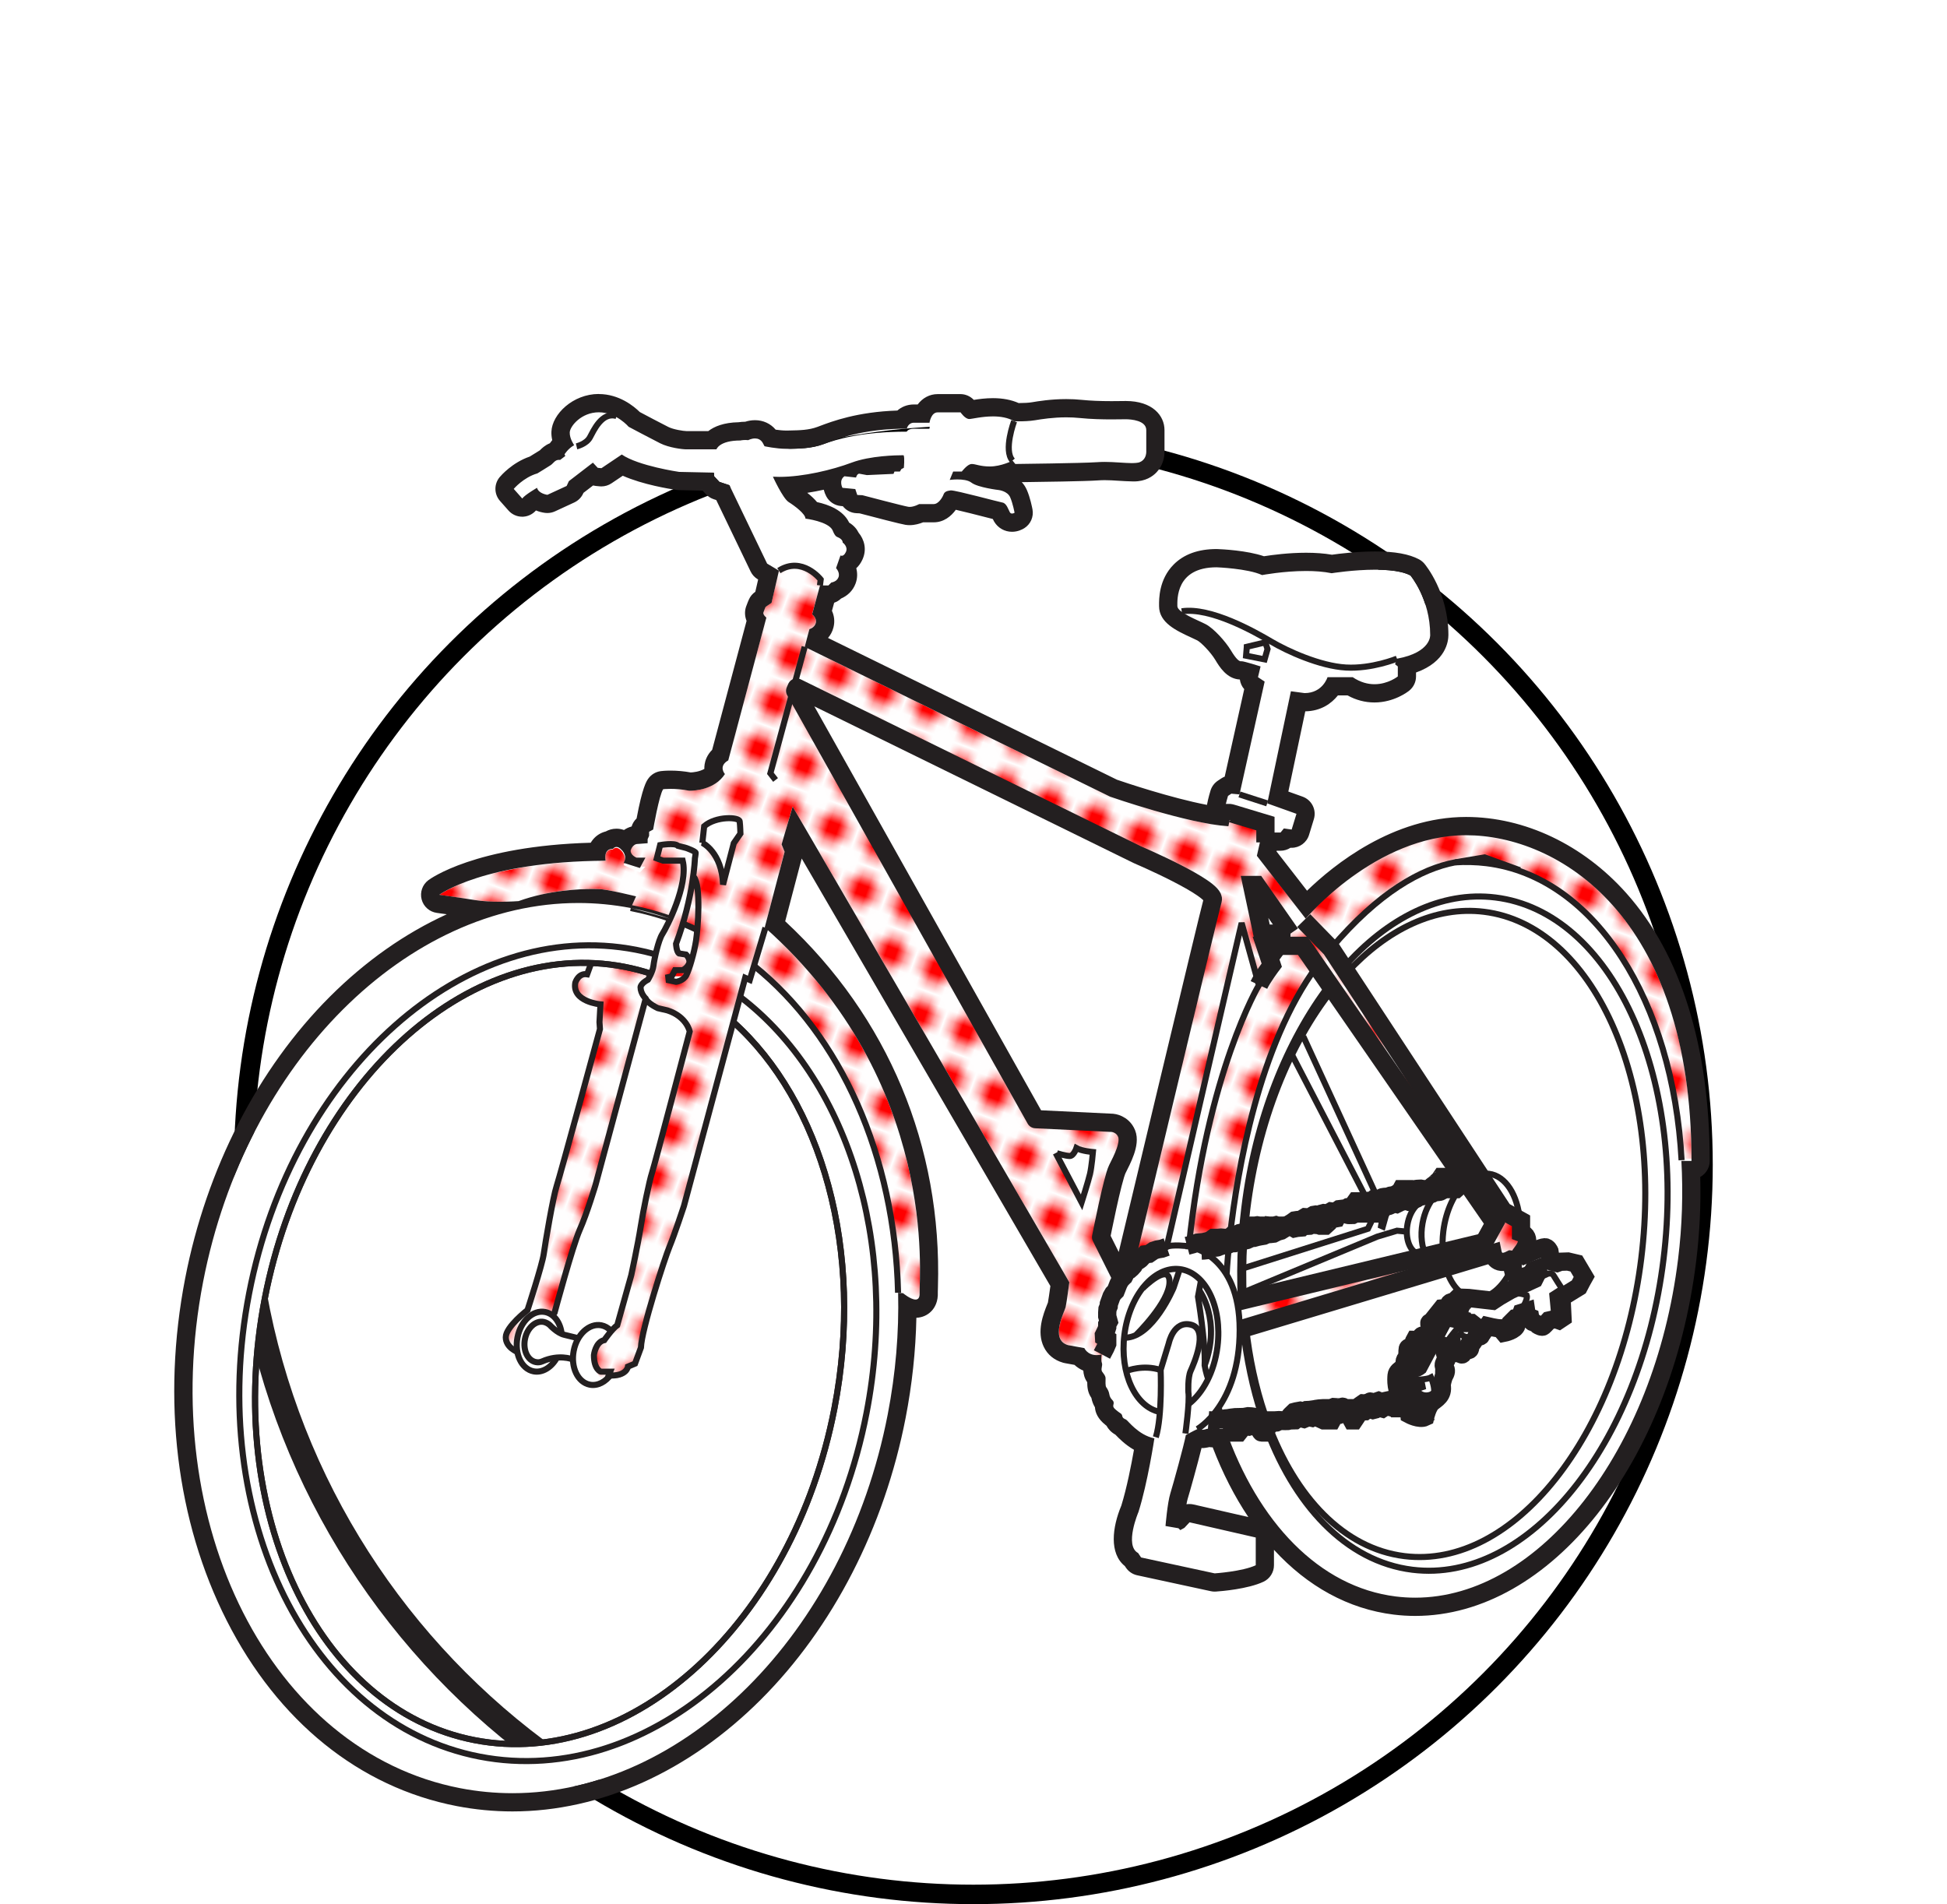 <?xml version="1.0" encoding="UTF-8" standalone="no"?>
<svg
   xmlns:dc="http://purl.org/dc/elements/1.1/"
   xmlns:cc="http://creativecommons.org/ns#"
   xmlns:rdf="http://www.w3.org/1999/02/22-rdf-syntax-ns#"
   xmlns:svg="http://www.w3.org/2000/svg"
   xmlns="http://www.w3.org/2000/svg"
   xmlns:xlink="http://www.w3.org/1999/xlink"
   version="1.1"
   id="svg10845"
   height="195.603"
   width="200">
  <defs
     id="defs4809">
    <pattern
       patternTransform="matrix(0.94,0.342,-0.342,0.94,0,0)"
       id="pattern44030"
       xlink:href="#polka" />
    <pattern
       id="polka"
       patternTransform="rotate(20)"
       height="5"
       width="5"
       patternUnits="userSpaceOnUse">
      <rect
         y="0"
         x="0"
         height="5"
         width="5"
         style="fill:#ffffff"
         id="polka__bg" />
      <circle
         cx="2"
         style="fill:#ff0000"
         cy="2"
         r="1.5"
         id="polka__inner" />
    </pattern>
    <clipPath
       id="clipPath3402-2">
      <path
         id="path3404-4"
         d="m 348.652,307.12 c -3.405,-17.55 4.312,-33.81 17.236,-36.317 l 0,0 c 12.923,-2.508 26.16,9.687 29.565,27.237 l 0,0 c 2.52,12.993 -1.054,25.277 -8.323,31.799 l 0,0 -6.741,3.954 c -0.705,0.232 -1.431,0.421 -2.172,0.565 l 0,0 c -1.134,0.22 -2.27,0.327 -3.401,0.327 l 0,0 c -11.77,0 -23.058,-11.554 -26.164,-27.565" />
    </clipPath>
    <clipPath
       id="clipPath5204-8">
      <path
         id="path5206-6"
         d="m 0,863.584 938.953,0 L 938.953,0 0,0 0,863.584 Z" />
    </clipPath>
  </defs>
  <g
     style="display:inline"
     transform="translate(-282.081,-278.411)"
     id="layer1">
    <ellipse
       style="color:#000000;display:inline;overflow:visible;visibility:visible;opacity:1;fill:none;fill-opacity:1;fill-rule:nonzero;stroke:#000000;stroke-width:2;stroke-miterlimit:4;stroke-dasharray:none;stroke-opacity:1;marker:none;enable-background:accumulate"
       id="path6022"
       cx="382.068"
       cy="398.076"
       rx="74.951"
       ry="74.95" />
    <g
       transform="translate(-151.34,-205.383)"
       id="layer1-5">
      <path
         d="m 494.863,575.131 c 0,0 -4.224,-0.209 -8.176,1.235 0,0 -2.567,0.2 -4.468,-0.104 -1.9,-0.304 -3.678,-0.545 -3.678,-0.545 0,0 4.544,-3.425 17.084,-3.5 0,0 -0.274,-1.252 0.752,-1.215 0,0 0.338,-0.525 0.907,0.121 0,0 0.644,0.589 0.189,1.31 l 1.67,0.999 0.57,-0.598 -0.912,0 c 0,0 -0.608,-0.695 -0.608,-1.189 0,0 -0.284,-0.917 0.286,-0.917 l 0.552,-0.31 0,-0.417 1.25,-0.343 0,-0.417 0.324,-0.228 c 0,0 0.56,-3.534 0.979,-4.143 0,0 1.116,-0.151 2.635,0.152 0,0 2.496,0.114 3.675,-1.71 0,0 -0.729,-0.797 0.335,-1.406 l 3.911,-14.666 c 0,0 -0.381,-0.304 -0.305,-0.532 0.075,-0.228 0.226,-0.57 0.226,-0.57 l 0.609,-0.417 0.759,-3.306 -1.215,-0.721 -3.876,-8.056 -1.026,-0.341 -0.531,-0.57 -0.039,-0.38 -3.571,-0.076 c 0,0 -4.18,-0.608 -5.89,-1.786 l -2.09,1.406 -0.38,-0.037 -0.494,-0.532 -2.47,1.9 -0.228,0.494 -1.976,0.912 c 0,0 -0.911,-0.114 -1.064,-0.723 0,0 -1.254,0.723 -1.52,1.103 l -0.874,-0.989 c 0,0 0.988,-1.177 2.431,-1.595 0,0 1.064,-0.646 1.369,-0.849 0.304,-0.203 0.456,-0.608 0.963,-0.531 l 0.531,-0.405 -0.075,-0.176 c 0,0 0.38,-0.605 0.988,-0.935 0,0 -0.481,-0.679 -0.456,-1.312 0.025,-0.632 1.191,-2.067 2.989,-2.067 1.799,0 3.066,1.489 3.066,1.489 0,0 2.33,1.433 3.241,1.887 0.912,0.456 2.28,0.812 2.686,0.812 l 3.09,0 c 0,0 0.279,-1.103 2.458,-1.103 0,0 0.36,-0.181 0.811,-0.131 0,0 1.012,-0.591 1.494,0.245 l 0.177,0.31 c 0,0 1.291,0.276 2.381,0.251 1.089,-0.025 2.406,-0.013 3.697,-0.494 1.292,-0.481 3.926,-1.278 8.537,-1.278 0,0 0.126,-0.301 0.734,-0.301 l 1.596,0 c 0,0 0.152,-1.25 0.836,-1.25 l 2.355,0 c 0,0 0.461,0.468 0.892,0.468 0.43,0 2.994,-0.843 4.615,0.12 0,0 1.225,-0.004 2.136,-0.155 0.912,-0.152 2.68,-0.458 4.63,-0.255 1.95,0.203 4.327,0.113 4.885,0.113 0.557,0 2.288,0.114 2.288,1.101 l 0,2.204 c 0,0 -0.109,1.219 -1.502,1.194 -1.394,-0.026 -2.525,-0.201 -3.893,-0.1 -1.367,0.101 -8.381,0.182 -8.381,0.182 l -0.301,-0.345 c 0,0 -1.176,0.601 -2.342,0.601 -1.165,0 -1.653,-0.052 -2.033,0.074 -0.38,0.126 -0.866,1.049 -0.866,1.049 l -0.886,0 -0.355,0.56 c 0,0 1.57,-0.379 2.229,0.129 0.659,0.506 2.812,0.685 2.812,0.685 0,0 0.886,0.065 1.165,0.698 0.279,0.634 0.455,1.58 0.455,1.58 0,0 -0.329,0.198 -0.48,-0.055 -0.152,-0.254 -0.33,-0.932 -0.76,-1.009 -0.431,-0.076 -4.915,-1.301 -5.32,-1.25 -0.405,0.05 -0.634,0.642 -0.735,0.921 -0.101,0.279 -0.506,1.491 -1.012,1.491 l -1.495,0 c 0,0 -0.634,-0.15 -1.115,-0.226 -0.481,-0.075 -4.711,-1.442 -4.711,-1.442 l -0.532,-0.151 -0.203,-0.67 -1.317,-0.158 c 0,0 -0.405,-0.772 0.204,-1.204 l 1.19,0.124 c 0,0 0.101,-0.4 0.329,-0.4 l 0.786,0.144 2.735,0.174 0.101,0.06 0.557,0 0.152,-0.555 0.253,-0.278 c 0,0 0.102,-1.139 -0.025,-1.366 0,0 -3.191,-0.089 -5.345,0.721 -2.152,0.811 -5.522,1.577 -8.08,1.425 0,0 1.012,2.22 1.621,2.6 0.608,0.38 1.722,1.211 1.722,1.692 0,0 2.33,0.278 2.786,1.189 0,0 0.203,0.583 0.456,0.684 0.253,0.101 0.583,0.279 0.583,0.583 0,0 0.583,0.407 0.329,0.965 -0.253,0.557 -0.557,0.36 -0.557,0.36 l -0.455,1.301 c 0,0 0.43,0.449 0.253,0.93 -0.177,0.481 -0.734,0.62 -0.734,0.62 l -0.305,0.379 -0.861,0 -0.81,2.889 c 0,0 0.506,0.343 0.38,0.85 -0.128,0.506 -0.659,0.614 -0.659,0.614 l -0.481,1.815 31.36,15.384 c 0,0 7.941,2.771 12.159,3.038 l 0.152,-0.724 c 0,0 -0.646,-0.304 -0.532,-0.988 0.115,-0.684 0.343,-1.406 0.343,-1.406 l 0.343,-0.229 0.835,0.076 2.584,-11.589 -0.684,-0.456 0.266,-1.103 c 0,0 -1.786,-0.57 -1.976,-0.531 -0.19,0.037 -0.494,-0.152 -1.064,-1.103 -0.57,-0.95 -1.785,-2.28 -2.584,-2.697 -0.797,-0.417 -2.925,-1.216 -2.925,-1.863 0,-0.645 -0.19,-3.989 4.029,-3.989 0,0 3.192,0.114 4.675,0.797 0,0 4.181,-0.797 7.145,-0.19 0,0 5.895,-0.95 8.099,0.229 0,0 2.022,2.393 2.022,6.116 0,0 0.134,1.786 -3.4,2.433 l -0.443,0.57 0.051,0.228 0,1.026 c 0,0 -1.699,2.053 -4.169,0.802 l -2.584,0 c 0,0 -0.494,1.272 -2.356,1.272 l -1.405,-0.369 -2.433,11.428 3.002,1.028 -0.495,1.593 -0.797,0.384 -0.341,0.915 -1.103,0 -0.38,-0.851 -0.343,-0.216 -0.608,2.571 5.016,6.395 c 0,0 7.156,-8.606 16.477,-8.606 9.322,0 23.152,8.065 23.152,33.447 l -1.039,-0.009 c 0.176,3.269 0.09,6.598 -0.339,10.078 -2.567,20.802 -15.543,36.32 -28.979,34.661 -7.896,-0.974 -14.196,-7.782 -17.526,-17.356 l -0.145,-0.114 -0.419,0 -0.417,0.041 -0.343,0.055 -0.19,-0.096 -0.341,0 -0.266,0.193 -0.228,0.098 -0.532,-0.048 c -0.417,0.19 -1.177,0.623 -1.177,0.623 -0.19,1.026 -1.292,5.024 -1.596,6.011 -0.304,0.988 -0.494,3.348 -0.494,3.348 l 1.33,0.23 0.19,0.19 0.417,-0.228 0.719,-0.569 6.989,1.558 0,2.85 c -1.25,0.646 -4.405,0.836 -4.405,0.836 l -7.655,-1.635 -0.35,-0.455 c -1.444,-0.76 0.015,-4.218 0.015,-4.218 0.949,-3.002 1.621,-7.562 1.621,-7.562 -1.671,-0.341 -2.741,-1.861 -2.931,-1.938 -0.19,-0.076 -0.345,-0.151 -0.383,-0.38 -0.039,-0.228 -0.23,-0.266 -0.458,-0.456 -0.229,-0.19 -0.534,-0.38 -0.458,-0.645 0.076,-0.266 0.037,-0.38 -0.114,-0.532 -0.152,-0.152 -0.266,-0.341 -0.304,-0.608 -0.039,-0.266 -0.191,-0.532 -0.305,-0.684 -0.114,-0.152 -0.076,-0.646 -0.076,-0.912 0,-0.266 -0.151,-0.417 -0.341,-0.684 -0.19,-0.266 0.076,-0.646 -0.039,-0.912 -0.114,-0.265 -0.025,-0.861 -0.025,-0.861 -1.367,0.304 -1.772,-0.659 -1.772,-0.659 l -1.673,-0.304 c -1.925,-0.556 -0.354,-3.445 -0.253,-3.9 0.101,-0.456 0.381,-2.559 0.381,-2.559 l -28.421,-48.862 -1.136,3.876 0.31,0.764 -2.04,7.759 c 17.934,15.959 15.83,36.036 15.906,37.555 0.076,1.52 -1.7,0.029 -1.7,0.029 l -0.506,-0.044 c 0.095,4.061 -0.246,8.26 -1.07,12.506 -4.844,24.968 -24.512,42.154 -43.931,38.386 -19.419,-3.768 -31.234,-27.061 -26.39,-52.029 4.844,-24.966 24.511,-42.153 43.93,-38.385 l 0.539,-1.199 c 0,0 -3.165,-0.785 -3.888,-0.748"
         id="path3260"
         style="fill:#ffffff;fill-opacity:1;fill-rule:nonzero;stroke:none" />
      <path
         d="m 502.219,578.162 c -0.335,0.791 -0.631,1.39 -0.757,1.585 -0.417,0.646 -0.836,2.603 -0.911,3.249 -0.03,0.25 -0.121,0.522 -0.224,0.762 l -0.028,0.065 c -0.882,-0.29 -1.789,-0.526 -2.716,-0.706 -1.146,-0.223 -2.295,-0.352 -3.44,-0.394 l -10e-4,0.045 -0.406,1.114 c -0.911,-0.151 -1.215,0.861 -1.215,0.861 -0.355,1.976 2.584,2.23 2.584,2.23 l -0.101,1.824 0.05,0.709 c 0,0 -4.104,15.098 -4.459,16.161 -0.354,1.064 -1.165,5.826 -1.316,6.941 -0.152,1.115 -1.673,5.776 -1.673,5.776 0,0 -2.229,1.722 -2.229,2.786 0,1.064 1.216,1.519 1.216,1.519 l -0.046,-0.11 c -0.068,-0.434 -0.061,-0.906 0.033,-1.389 0.326,-1.684 1.596,-2.854 2.835,-2.614 0.253,0.049 0.484,0.152 0.689,0.3 l 0.044,0.021 0.245,-0.261 c 0,0 1.824,-6.789 2.584,-8.511 0.76,-1.722 1.621,-4.61 1.621,-4.61 l 5.155,-19.139 c 0.229,0.532 1.254,0.989 1.254,0.989 l 0.989,0.228 c 1.975,0.646 2.28,2.166 2.28,2.166 0,0 -3.61,13.716 -3.876,14.515 -0.266,0.797 -0.912,3.914 -1.177,5.624 -0.266,1.71 -0.95,4.864 -0.95,4.864 l -1.444,5.129 c -0.532,0.38 -1.33,1.482 -1.33,1.482 -0.912,0.19 -1.064,1.942 -1.064,1.942 0,1.52 0.721,2.019 0.721,2.019 l 0.95,0 -0.151,0.071 c 1.861,0.114 1.976,-0.971 1.976,-0.971 l 0.723,-0.429 0.609,-1.708 c 0.051,-1.824 2.434,-9.2 2.941,-10.416 0.506,-1.216 1.474,-4.168 1.474,-4.168 l 6.291,-23.46 0.475,0.207 0.45,-1.434 c 8.915,7.161 14.451,19.554 14.781,33.571 l 0.506,0.044 c 0,0 1.776,1.491 1.7,-0.029 -0.076,-1.52 2.029,-21.598 -15.906,-37.556 l 2.04,-7.759 -0.31,-0.764 1.136,-3.877 28.421,48.864 c 0,0 -0.28,2.103 -0.381,2.559 -0.101,0.455 -1.671,3.342 0.254,3.9 l 1.671,0.875 c 0,0 0.405,1.229 1.774,1.229 l 0.037,0 0.048,-1.255 -0.129,-1 0,-0.456 -0.016,-0.203 0.144,-0.229 0.011,-0.506 -0.139,-0.304 0,-0.279 0,-0.279 0,-0.557 0,-0.38 0.338,-0.355 0.284,-0.304 0.091,-0.228 0.311,-0.76 0.194,-0.304 0.261,-0.254 0.105,-0.254 0.18,-0.455 0.177,-0.355 0.179,-0.228 0.228,-0.204 0.279,-0.556 0.279,-0.128 0.204,-0.177 0.228,-0.253 0.177,-0.33 c 0,0 0.126,-0.101 0.203,-0.126 0.076,-0.025 0.304,-0.203 0.304,-0.203 l 0.481,-0.506 0.405,-0.051 0.481,-0.329 0.38,-0.128 0.456,-0.076 0.506,-0.176 7.701,-33.286 1.774,6.384 c 0,0 -5.32,8.891 -7.195,26.826 l 0.076,0.05 c 0,0 2.255,0.345 3.779,2.829 l 0.028,-0.016 c 0,0 0.054,-1.151 0.249,-3.059 l 0.106,-0.986 c 0.738,-6.51 2.93,-19.332 8.944,-27.519 l 18.224,26.361 -1.07,1.915 -25.445,6.138 0.385,2.828 25.938,-7.81 c 0,0 0.289,1.436 1.866,0.639 l 0.259,0.025 1.291,-0.584 -0.57,-0.38 c 0,0 0.681,-1.367 -0.569,-1.824 l 0,-1.215 -1.509,-1.014 -17.539,-26.95 c 4.931,-5.829 9.365,-8.206 12.842,-8.867 l 3.051,-0.507 3.525,1.321 c 9.49,3.206 15.953,14.996 16.741,29.674 l -0.021,-0.036 1.042,0 c 0,-25 -13.83,-33.351 -23.152,-33.351 -9.321,0 -16.477,8.631 -16.477,8.631 l -5.015,-6.431 0.609,-2.685 0.341,-0.03 -0.193,0.345 -0.496,-0.225 0,-0.684 c 0,0 -2.331,-1.12 -3.091,-1.349 -0.76,-0.228 -0.659,-0.056 -0.659,-0.056 l 0,-0.039 c 0,0.684 0.624,0.988 0.624,0.988 l -0.106,0.723 c -4.218,-0.266 -12.136,-3.04 -12.136,-3.04 l -31.349,-15.389 0.487,-1.824 c 0,0 0.534,-0.126 0.661,-0.634 0.126,-0.506 -0.379,-0.886 -0.379,-0.886 l 0.811,-2.964 0.076,-0.608 c 0,0 -1.9,-2.433 -4.294,-0.912 l -0.76,3.306 -0.608,0.417 c 0,0 -0.151,0.343 -0.228,0.57 -0.076,0.229 0.304,0.532 0.304,0.532 l -3.914,14.666 c -1.064,0.609 -0.343,1.406 -0.343,1.406 -1.177,1.824 -3.685,1.71 -3.685,1.71 -1.52,-0.304 -2.66,-0.152 -2.66,-0.152 -0.417,0.609 -0.931,4.143 -0.931,4.143 l -0.323,0.228 0,0.417 -1.25,0.343 0,0.417 -0.554,0.076 c -0.57,0 -0.514,1.151 -0.514,1.151 0,0.494 0.835,1.189 0.835,1.189 l 0.912,0 -0.569,0.598 -1.671,-0.765 c 0.456,-0.723 -0.189,-1.426 -0.189,-1.426 -0.57,-0.646 -0.907,-0.18 -0.907,-0.18 -1.026,-0.039 -0.752,1.185 -0.752,1.185 -12.539,0.076 -17.084,3.486 -17.084,3.486 0,0 1.778,0.234 3.678,0.537 1.9,0.304 4.469,0.1 4.469,0.1 3.951,-1.444 8.175,-1.238 8.175,-1.238 0.723,-0.037 3.889,0.746 3.889,0.746 l -0.54,1.199"
         id="path3308"
         style="fill:url(#pattern44030);fill-opacity:1;fill-rule:nonzero;stroke:none" />
      <path
         d="m 548.552,614.685 -2.026,-3.8 c 0,0 1.177,-6.004 1.671,-6.991 0.494,-0.988 1.369,-2.621 0.95,-3.647 -0.417,-1.026 -1.444,-1.103 -1.444,-1.103 l -7.904,-0.38 -24.698,-44 0.151,-0.343 34.996,17.175 c 0,0 8.094,3.458 7.751,4.635 -0.343,1.179 -9.449,38.454 -9.449,38.454"
         id="path3312"
         style="fill:#ffffff;fill-opacity:1;fill-rule:nonzero;stroke:none" />
      <path
         d="m 541.865,602.248 2.66,5.066 c 0,0 0.684,-2.154 0.861,-2.913 0.177,-0.76 0.304,-2.255 0.304,-2.255 0,0 -1.165,-0.101 -1.698,-0.405 0,0 -0.279,0.81 -0.684,0.81 -0.405,0 -1.317,-0.279 -1.317,-0.279"
         id="path3316"
         style="fill:#ffffff;fill-opacity:1;fill-rule:nonzero;stroke:none" />
      <path
         d="m 505.565,570.381 c 0,0 2.014,0.95 2.127,4.294 l 1.103,-4.256 0.684,-0.988 c 0,0 -0.021,-0.761 -0.076,-1.254 -0.051,-0.463 -2.424,-0.56 -3.647,0.494 l -0.19,1.71 z"
         id="path3320"
         style="fill:#ffffff;fill-opacity:1;fill-rule:nonzero;stroke:none" />
      <path
         d="m 565.98,580.335 -2.888,0 -1.064,-3.75 0.455,0 3.496,3.75 z"
         id="path3324"
         style="fill:#ffffff;fill-opacity:1;fill-rule:nonzero;stroke:none" />
      <path
         d="m 564.055,582.97 c 0,0 0.956,-1.514 1.374,-1.931 l -2.033,-0.019 0.659,1.95"
         id="path3328"
         style="fill:#ffffff;fill-opacity:1;fill-rule:nonzero;stroke:none" />
      <path
         d="m 503.548,578.668 c -0.2,0.666 -0.412,1.369 -0.681,2.086 0,0 0.037,0.797 0.304,0.988 l 0.723,0.114 c 0,0 0.494,0.791 0.304,1.248 -0.19,0.456 -0.646,0.981 -0.646,0.981 l -0.797,0 -0.343,0.33 -0.341,-0.083 0.037,0.244 0.76,0.122 c 0,0 0.76,-0.11 1.064,-0.719 0.304,-0.608 0.797,-2.296 0.988,-3.55 0.039,-0.253 0.083,-0.639 0.122,-1.089 -0.496,-0.237 -0.981,-0.464 -1.492,-0.672"
         id="path3332"
         style="fill:#ffffff;fill-opacity:1;fill-rule:nonzero;stroke:none" />
      <path
         d="m 548.654,615.141 -2.127,-4.256 c 0,0 1.177,-6.003 1.671,-6.991 0.494,-0.988 1.369,-2.621 0.95,-3.647 -0.417,-1.026 -1.444,-1.101 -1.444,-1.101 l -7.904,-0.38 -24.698,-44.001 0.151,-0.343 34.996,17.175 c 0,0 8.092,3.458 7.751,4.636 -0.343,1.177 -9.348,38.909 -9.348,38.909 z"
         id="path3336"
         style="fill:none;stroke:#231f20;stroke-width:1.875;stroke-linecap:round;stroke-linejoin:round;stroke-miterlimit:4;stroke-dasharray:none;stroke-opacity:1" />
      <path
         d="m 541.865,602.248 2.66,5.066 c 0,0 0.684,-2.154 0.861,-2.913 0.177,-0.76 0.304,-2.255 0.304,-2.255 0,0 -1.165,-0.101 -1.698,-0.405 0,0 -0.279,0.81 -0.684,0.81 -0.405,0 -1.317,-0.279 -1.317,-0.279"
         id="path3340"
         style="fill:none;stroke:#231f20;stroke-width:0.625;stroke-linecap:butt;stroke-linejoin:miter;stroke-miterlimit:4;stroke-dasharray:none;stroke-opacity:1" />
      <path
         d="m 555.544,611.823 c 0,0 -1.774,-0.228 -2.28,0.076 l 7.701,-33.286 1.772,6.384 c 0,0 -5.319,8.891 -7.194,26.826 z"
         id="path3344"
         style="fill:none;stroke:#231f20;stroke-width:0.625;stroke-linecap:butt;stroke-linejoin:miter;stroke-miterlimit:4;stroke-dasharray:none;stroke-opacity:1" />
      <path
         d="m 563.659,629.956 c 2.824,7.666 7.819,12.932 14.033,13.7 11.179,1.379 22.07,-12.32 24.325,-30.599 2.256,-18.279 -4.976,-34.215 -16.155,-35.594 -4.997,-0.618 -9.938,1.78 -14.074,6.251"
         id="path3348"
         style="fill:none;stroke:#231f20;stroke-width:0.625;stroke-linecap:butt;stroke-linejoin:miter;stroke-miterlimit:4;stroke-dasharray:none;stroke-opacity:1" />
      <path
         d="m 561.42,620.175 c 0.351,3.184 1.005,6.178 1.925,8.893"
         id="path3352"
         style="fill:none;stroke:#231f20;stroke-width:0.625;stroke-linecap:butt;stroke-linejoin:miter;stroke-miterlimit:4;stroke-dasharray:none;stroke-opacity:1" />
      <path
         d="m 561.236,611.246 c -0.135,2.084 -0.146,4.126 -0.044,6.109"
         id="path3356"
         style="fill:none;stroke:#231f20;stroke-width:0.625;stroke-linecap:butt;stroke-linejoin:miter;stroke-miterlimit:4;stroke-dasharray:none;stroke-opacity:1" />
      <path
         d="m 570.301,585.456 c -4.376,5.535 -7.641,13.502 -8.765,22.605 -0.094,0.761 -0.171,1.519 -0.233,2.271"
         id="path3360"
         style="fill:none;stroke:#231f20;stroke-width:0.625;stroke-linecap:butt;stroke-linejoin:miter;stroke-miterlimit:4;stroke-dasharray:none;stroke-opacity:1" />
      <path
         d="m 563.274,629.958 c 2.965,8.421 8.415,14.256 15.234,15.098 11.889,1.468 23.435,-12.803 25.79,-31.874 2.354,-19.07 -5.378,-35.72 -17.266,-37.188 -5.574,-0.688 -11.074,2.084 -15.585,7.188"
         id="path3364"
         style="fill:none;stroke:#231f20;stroke-width:0.625;stroke-linecap:butt;stroke-linejoin:miter;stroke-miterlimit:4;stroke-dasharray:none;stroke-opacity:1" />
      <path
         d="m 561.121,620.256 c 0.346,3.17 0.985,6.162 1.881,8.899"
         id="path3368"
         style="fill:none;stroke:#231f20;stroke-width:0.625;stroke-linecap:butt;stroke-linejoin:miter;stroke-miterlimit:4;stroke-dasharray:none;stroke-opacity:1" />
      <path
         d="m 560.926,611.267 c -0.131,2.1 -0.139,4.16 -0.034,6.162"
         id="path3372"
         style="fill:none;stroke:#231f20;stroke-width:0.625;stroke-linecap:butt;stroke-linejoin:miter;stroke-miterlimit:4;stroke-dasharray:none;stroke-opacity:1" />
      <path
         d="m 569.975,584.975 c -4.371,5.73 -7.606,13.761 -8.732,22.892 -0.105,0.853 -0.19,1.7 -0.256,2.542"
         id="path3376"
         style="fill:none;stroke:#231f20;stroke-width:0.625;stroke-linecap:butt;stroke-linejoin:miter;stroke-miterlimit:4;stroke-dasharray:none;stroke-opacity:1" />
      <path
         d="m 502.241,578.172 c -1.302,-0.46 -2.646,-0.828 -4.029,-1.095"
         id="path3380"
         style="fill:none;stroke:#231f20;stroke-width:0.625;stroke-linecap:butt;stroke-linejoin:miter;stroke-miterlimit:4;stroke-dasharray:none;stroke-opacity:1" />
      <path
         d="m 505.041,579.332 c -0.496,-0.237 -1.001,-0.46 -1.511,-0.67"
         id="path3384"
         style="fill:none;stroke:#231f20;stroke-width:0.625;stroke-linecap:butt;stroke-linejoin:miter;stroke-miterlimit:4;stroke-dasharray:none;stroke-opacity:1" />
      <path
         d="m 525.672,616.598 c -0.33,-14.016 -5.866,-26.41 -14.781,-33.572"
         id="path3388"
         style="fill:none;stroke:#231f20;stroke-width:0.625;stroke-linecap:butt;stroke-linejoin:miter;stroke-miterlimit:4;stroke-dasharray:none;stroke-opacity:1" />
      <path
         d="m 500.298,583.824 c -0.882,-0.29 -1.789,-0.526 -2.716,-0.706 -16.155,-3.135 -32.7,12.109 -36.956,34.047 -4.256,21.938 5.39,42.263 21.544,45.396 16.155,3.134 32.701,-12.11 36.958,-34.047 3.15,-16.24 -1.317,-31.595 -10.404,-39.748"
         id="path3392"
         style="fill:none;stroke:#231f20;stroke-width:0.625;stroke-linecap:butt;stroke-linejoin:miter;stroke-miterlimit:4;stroke-dasharray:none;stroke-opacity:1" />
      <path
         d="m 500.298,583.824 c -0.882,-0.29 -1.789,-0.526 -2.716,-0.706 -16.155,-3.135 -32.7,12.109 -36.956,34.047 -4.256,21.938 5.39,42.263 21.544,45.396 16.155,3.134 32.701,-12.11 36.958,-34.047 3.15,-16.24 -1.317,-31.595 -10.404,-39.748"
         id="path3396"
         style="fill:none;stroke:#231f20;stroke-width:0.625;stroke-linecap:butt;stroke-linejoin:miter;stroke-miterlimit:4;stroke-dasharray:none;stroke-opacity:1" />
      <g
         transform="matrix(1.25,0,0,-1.25,24.811,1001.065)"
         id="g3400"
         clip-path="url(#clipPath3402-2)">
        <path
           d="m 466.878,318.084 c 0,-33.137 -26.863,-60 -60,-60 -33.137,0 -60,26.863 -60,60 0,33.137 26.863,60 60,60 33.137,0 60,-26.863 60,-60 z"
           id="path3408"
           style="fill:none;stroke:#231f20;stroke-width:2;stroke-linecap:butt;stroke-linejoin:miter;stroke-miterlimit:4;stroke-dasharray:none;stroke-opacity:1" />
      </g>
      <path
         d="m 491.121,620.84 c -0.129,-1.16 -0.777,-2.083 -1.708,-2.263 -1.24,-0.241 -2.509,0.929 -2.836,2.612 -0.326,1.684 0.414,3.244 1.654,3.484 0.922,0.179 1.861,-0.422 2.416,-1.436"
         id="path3420"
         style="fill:none;stroke:#231f20;stroke-width:0.625;stroke-linecap:butt;stroke-linejoin:miter;stroke-miterlimit:4;stroke-dasharray:none;stroke-opacity:1" />
      <path
         d="m 500.71,581.825 c -0.639,-0.177 -1.288,-0.331 -1.948,-0.459 -17.511,-3.397 -35.307,12.404 -39.749,35.292 -4.44,22.887 6.157,44.197 23.669,47.594 17.512,3.397 35.309,-12.402 39.749,-35.291 3.435,-17.704 -2.127,-34.464 -12.928,-42.719"
         id="path3424"
         style="fill:none;stroke:#231f20;stroke-width:0.625;stroke-linecap:butt;stroke-linejoin:miter;stroke-miterlimit:4;stroke-dasharray:none;stroke-opacity:1" />
      <path
         d="m 581.929,614.01 c 0.5,1.748 1.541,2.98 2.871,3.144 1.549,0.191 3.07,-1.119 3.965,-3.179"
         id="path3428"
         style="fill:none;stroke:#231f20;stroke-width:0.625;stroke-linecap:butt;stroke-linejoin:miter;stroke-miterlimit:4;stroke-dasharray:none;stroke-opacity:1" />
      <path
         d="m 555.491,628.059 c 1.499,-1.139 2.67,-3.326 2.994,-5.941 0.501,-4.062 -1.234,-7.619 -3.875,-7.945 -2.641,-0.326 -5.189,2.703 -5.69,6.764 -0.486,3.946 1.136,7.415 3.65,7.909"
         id="path3432"
         style="fill:none;stroke:#231f20;stroke-width:0.625;stroke-linecap:butt;stroke-linejoin:miter;stroke-miterlimit:4;stroke-dasharray:none;stroke-opacity:1" />
      <path
         d="m 546.615,622.944 0.36,-0.684 0.184,-0.431 0,-0.456 -0.329,-0.203 -0.013,-0.228 0.246,-0.506 0.095,-0.304 0,-0.279 0.151,-0.279 -0.151,-0.557 0,-0.38 0.026,-0.355 0.126,-0.304 0.013,-0.228 0.273,-0.76 0.175,-0.305 0.251,-0.253 0.1,-0.254 0.177,-0.456 0.177,-0.354 0.176,-0.229 0.229,-0.203 0.279,-0.557 0.279,-0.126 0.203,-0.177 0.228,-0.254 0.177,-0.329 c 0,0 0.126,-0.101 0.203,-0.126 0.076,-0.026 0.304,-0.203 0.304,-0.203 l 0.481,-0.507 0.406,-0.05 0.481,-0.33 0.379,-0.126 0.456,-0.076 0.507,-0.177"
         id="path3436"
         style="fill:none;stroke:#231f20;stroke-width:1.875;stroke-linecap:butt;stroke-linejoin:miter;stroke-miterlimit:4;stroke-dasharray:none;stroke-opacity:1" />
      <path
         d="m 555.62,611.874 c 0,0 5.143,0.785 5.143,8.536 0,7.753 -4.357,10.196 -4.357,10.196"
         id="path3440"
         style="fill:none;stroke:#231f20;stroke-width:0.625;stroke-linecap:butt;stroke-linejoin:miter;stroke-miterlimit:4;stroke-dasharray:none;stroke-opacity:1" />
      <path
         d="m 558.61,628.44 c 0.11,0.378 0.224,0.751 0.343,1.121"
         id="path3444"
         style="fill:none;stroke:#231f20;stroke-width:0.625;stroke-linecap:butt;stroke-linejoin:miter;stroke-miterlimit:4;stroke-dasharray:none;stroke-opacity:1" />
      <path
         d="m 606.156,602.982 c -0.875,-16.275 -8.856,-29.131 -20.045,-30.512 -1.04,-0.128 -2.18,-0.159 -3.209,-0.087"
         id="path3448"
         style="fill:none;stroke:#231f20;stroke-width:0.625;stroke-linecap:butt;stroke-linejoin:miter;stroke-miterlimit:4;stroke-dasharray:none;stroke-opacity:1" />
      <path
         d="m 556.937,632.557 c 0.104,0 0.206,-0.009 0.309,-0.025 l 0.228,-0.039 c 0.06,-0.01 0.119,-0.022 0.177,-0.039 0.104,0.018 0.207,0.026 0.312,0.026 0.009,0 0.019,0 0.028,0 1.022,2.664 2.254,5.06 3.661,7.161 l -5.626,-1.289 c -0.139,-0.031 -0.28,-0.048 -0.419,-0.048 -0.104,0 -0.207,0.009 -0.309,0.026 0.041,-0.231 0.084,-0.427 0.125,-0.564 0.237,-0.771 1.011,-3.541 1.423,-5.214 0.03,10e-4 0.061,0.002 0.091,0.002 m -62.011,-108.286 c -2.651,0 -4.791,2.079 -4.862,3.868 -0.013,0.306 0.022,0.601 0.084,0.875 -0.105,0.126 -0.186,0.237 -0.245,0.321 -0.517,0.207 -0.85,0.546 -1.008,0.706 l -0.018,0.018 c -0.25,0.161 -0.761,0.474 -1.041,0.644 -1.789,0.61 -2.954,1.952 -3.086,2.11 -0.596,0.711 -0.583,1.752 0.033,2.447 l 0.874,0.988 c 0.357,0.404 0.869,0.632 1.404,0.632 0.036,0 0.071,0 0.107,-0.002 0.506,-0.029 0.978,-0.263 1.308,-0.641 0.316,0.131 0.64,0.212 0.938,0.25 0.077,0.01 0.155,0.014 0.231,0.014 0.271,0 0.539,-0.058 0.786,-0.172 l 1.976,-0.911 c 0.405,-0.188 0.73,-0.512 0.916,-0.917 l 0.035,-0.075 0.985,-0.756 c 0.092,0.024 0.188,0.04 0.282,0.05 l 0.38,0.037 c 0.062,0.006 0.125,0.01 0.188,0.01 0.371,0 0.735,-0.11 1.046,-0.32 l 1.154,-0.776 c 2.067,0.919 4.872,1.364 5.509,1.456 0.076,0.011 0.154,0.018 0.23,0.019 l 2.458,0.052 0.354,0.379 c 0.214,0.229 0.481,0.4 0.777,0.5 l 0.274,0.09 3.531,7.341 c 0.16,0.333 0.415,0.61 0.733,0.799 l 0.039,0.024 -0.29,1.26 -0.006,0.005 c -0.286,0.198 -0.51,0.464 -0.65,0.784 0,0 -0.195,0.443 -0.294,0.738 -0.161,0.484 -0.138,0.991 0.051,1.465 l -3.534,13.244 c -0.54,0.539 -0.716,1.124 -0.772,1.478 -0.026,0.165 -0.036,0.328 -0.031,0.484 -0.524,0.297 -1.169,0.352 -1.4,0.362 -0.688,-0.125 -1.384,-0.189 -2.072,-0.189 -0.57,0 -0.94,0.045 -1.008,0.054 -0.526,0.07 -0.998,0.36 -1.298,0.796 -0.165,0.24 -0.583,0.848 -1.181,4.065 -0.241,0.226 -0.417,0.511 -0.512,0.826 -0.29,0.075 -0.551,0.2 -0.782,0.36 -0.289,-0.102 -0.555,-0.134 -0.775,-0.134 -0.421,0 -0.791,0.114 -1.101,0.285 -0.529,0.134 -0.986,0.424 -1.327,0.848 -0.081,0.101 -0.152,0.204 -0.214,0.309 -11.884,0.338 -16.488,3.704 -16.686,3.853 -0.606,0.458 -0.877,1.236 -0.685,1.971 0.191,0.735 0.809,1.281 1.562,1.384 0.007,10e-4 0.405,0.055 1.019,0.144 -4.272,1.948 -8.344,4.801 -12.014,8.471 -7.396,7.397 -12.672,17.668 -14.855,28.916 -2.421,12.482 -0.906,24.973 4.266,35.169 5.251,10.354 13.636,17.122 23.609,19.056 1.889,0.366 3.822,0.552 5.745,0.552 9.044,0 18.11,-4.086 25.529,-11.506 7.396,-7.397 12.672,-17.666 14.854,-28.915 0.664,-3.42 1.035,-6.871 1.107,-10.293 0.599,-0.021 1.147,-0.264 1.551,-0.689 0.325,-0.341 0.701,-0.958 0.65,-1.961 -10e-4,-0.09 0.005,-0.261 0.013,-0.497 0.436,-14.461 -5.127,-27.764 -15.689,-37.586 l 1.695,-6.447 25.545,43.92 c -0.099,0.724 -0.204,1.434 -0.253,1.699 -0.019,0.048 -0.043,0.106 -0.069,0.171 -0.393,0.983 -1.124,2.811 -0.351,4.393 0.388,0.794 1.067,1.351 1.969,1.611 0.061,0.018 0.122,0.033 0.185,0.044 l 0.991,0.18 c 0.255,0.235 0.561,0.441 0.912,0.594 0.018,0.357 0.114,0.776 0.401,1.188 -10e-4,0.486 0.048,1.076 0.427,1.61 0.065,0.349 0.188,0.671 0.365,0.966 0.036,0.551 0.302,1.19 1.076,1.806 l 0.065,0.052 c 0.016,0.014 0.031,0.026 0.048,0.039 0.176,0.33 0.46,0.659 0.915,0.917 0.349,0.364 0.993,1.028 1.905,1.552 -0.269,1.521 -0.739,3.935 -1.3,5.739 -0.932,2.225 -1.262,4.901 0.365,6.209 l 0.102,0.152 c 0.27,0.406 0.688,0.69 1.164,0.792 l 7.561,1.634 c 0.13,0.029 0.264,0.043 0.396,0.043 0.041,0 0.084,-10e-4 0.125,-0.004 0.535,-0.035 3.285,-0.253 4.894,-1.011 0.655,-0.31 1.074,-0.97 1.074,-1.695 l 0,-1.584 c 3.458,3.769 7.659,6.085 12.299,6.657 0.73,0.09 1.471,0.136 2.205,0.136 13.893,0 26.301,-15.662 28.865,-36.43 0.356,-2.89 0.495,-5.741 0.42,-8.668 0.154,-0.085 0.296,-0.191 0.422,-0.318 0.351,-0.351 0.55,-0.829 0.55,-1.326 0,-11.701 -2.959,-21.21 -8.555,-27.496 -4.436,-4.983 -10.441,-7.841 -16.474,-7.841 -7.499,0 -13.58,4.906 -16.334,7.576 l -3.136,-4.037 0.016,-0.068 0.393,0 c 0.37,0 0.726,-0.11 1.029,-0.307 0.037,0.003 0.075,0.004 0.113,0.004 0.812,0 1.548,-0.53 1.791,-1.327 l 0.494,-1.615 c 0.294,-0.958 -0.217,-1.976 -1.161,-2.314 l -1.46,-0.522 1.74,-8.241 c 1.605,-0.024 2.692,-0.807 3.351,-1.635 l 0.989,0 c 0.874,0.48 1.801,0.724 2.763,0.724 2.01,0 3.421,-1.091 3.575,-1.216 0.441,-0.356 0.698,-0.892 0.698,-1.459 l 0,-0.403 c 3.096,-1.105 3.326,-3.235 3.325,-3.854 l 0,0 c 0,-4.36 -2.366,-7.209 -2.466,-7.327 -0.154,-0.181 -0.34,-0.331 -0.549,-0.444 -1.021,-0.545 -2.493,-0.811 -4.499,-0.811 -1.866,0 -3.709,0.231 -4.447,0.336 -0.784,-0.134 -1.674,-0.203 -2.654,-0.203 -1.794,0 -3.491,0.226 -4.331,0.359 -1.766,-0.599 -4.271,-0.718 -4.804,-0.738 -0.022,0 -0.045,-10e-4 -0.068,-10e-4 -1.877,0 -3.36,0.536 -4.407,1.594 -1.521,1.535 -1.502,3.547 -1.496,4.209 l 0,0.062 c 0,1.706 1.774,2.521 3.337,3.241 0.233,0.107 0.441,0.203 0.594,0.281 0.362,0.191 1.355,1.184 1.846,2.002 0.411,0.686 1.171,1.951 2.521,2.014 0.049,0.366 0.204,0.713 0.449,0.993 l -2.004,8.985 c -0.126,0.05 -0.247,0.113 -0.361,0.189 l -0.343,0.228 c -0.355,0.237 -0.619,0.589 -0.748,0.996 -0.025,0.08 -0.236,0.759 -0.372,1.488 -3.72,-0.713 -8.481,-2.321 -9.239,-2.583 l -29.685,-14.566 c 0.25,-0.291 0.453,-0.652 0.561,-1.09 0.159,-0.631 0.064,-1.211 -0.158,-1.699 l 0.228,-0.829 c 0.264,-0.089 0.507,-0.235 0.71,-0.432 0.601,-0.259 1.199,-0.75 1.491,-1.545 0.203,-0.551 0.195,-1.089 0.07,-1.566 0.258,-0.237 0.475,-0.54 0.637,-0.899 0.477,-1.05 0.177,-2.061 -0.399,-2.755 -0.174,-0.355 -0.47,-0.728 -0.973,-1.036 -0.01,-0.021 -0.019,-0.04 -0.026,-0.056 -0.61,-1.22 -2.067,-1.788 -3.272,-2.051 -0.24,-0.291 -0.564,-0.61 -1.002,-0.951 0.575,-0.089 1.144,-0.198 1.694,-0.319 0.06,0.242 0.15,0.475 0.264,0.689 0.296,0.554 0.85,0.922 1.476,0.983 l 0.22,0.021 c 0.33,0.422 0.833,0.691 1.389,0.718 l 0.335,0.016 c 1.633,0.43 4.224,1.103 4.705,1.179 0.141,0.022 0.287,0.034 0.435,0.034 0.526,0 1.021,-0.146 1.381,-0.29 l 1.085,0 c 1.041,0 1.799,-0.627 2.275,-1.29 0.825,0.186 2.18,0.534 2.931,0.726 0.371,0.096 0.651,0.168 0.868,0.221 0.051,0.107 0.1,0.203 0.146,0.279 0.389,0.647 1.073,1.035 1.829,1.035 0.586,0 1.04,-0.23 1.259,-0.367 0.649,-0.409 0.984,-1.171 0.845,-1.926 -0.036,-0.196 -0.235,-1.22 -0.584,-2.014 -0.138,-0.314 -0.316,-0.574 -0.516,-0.791 1.778,-0.022 6.634,-0.091 7.805,-0.179 0.254,-0.019 0.494,-0.026 0.728,-0.026 0.459,0 0.911,0.029 1.391,0.06 0.476,0.03 0.966,0.06 1.508,0.07 0.011,0 0.065,0.001 0.077,0.001 1.2,0 1.935,-0.514 2.34,-0.945 0.627,-0.667 0.829,-1.539 0.81,-2.163 l 0,-2.165 c 0,-1.489 -1.23,-2.99 -3.978,-2.99 l -0.409,0.005 c -0.271,0.004 -0.636,0.009 -1.061,0.009 -1.18,0 -2.201,-0.044 -3.036,-0.13 -0.519,-0.054 -1.061,-0.081 -1.611,-0.081 -1.571,0 -2.888,0.219 -3.52,0.325 -0.325,0.054 -0.8,0.084 -1.339,0.084 l -0.026,0 c -0.752,-0.335 -1.637,-0.505 -2.641,-0.505 -0.757,0 -1.46,0.096 -1.966,0.177 -0.354,-0.367 -0.851,-0.593 -1.363,-0.593 l -2.356,0 c -0.821,0 -1.549,0.4 -2.047,1.064 l -0.384,0 c -0.704,0 -1.275,0.251 -1.704,0.624 -4.117,0.136 -6.702,1.111 -7.991,1.599 l -0.231,0.086 c -0.879,0.328 -1.847,0.346 -2.785,0.364 l -0.302,0.006 -0.095,10e-4 c -0.352,0 -0.752,-0.041 -1.096,-0.09 -0.526,-0.625 -1.278,-0.975 -2.126,-0.975 -0.381,0 -0.726,0.072 -0.999,0.159 -0.275,10e-4 -0.51,0.026 -0.68,0.052 -1.539,0.03 -2.507,0.439 -3.115,0.909 l -2.256,0 c -0.296,-0.004 -1.315,-0.156 -1.846,-0.422 -0.701,-0.35 -2.301,-1.198 -2.935,-1.534 -0.611,-0.602 -2.129,-1.849 -4.211,-1.849 m 0,1.875 c 1.799,0 3.065,1.488 3.065,1.488 0,0 2.33,1.241 3.243,1.698 0.911,0.456 2.28,0.62 2.685,0.62 l 3.09,0 c 0,0 0.279,-0.91 2.458,-0.91 0,0 0.217,-0.051 0.526,-0.051 0.089,0 0.185,0.004 0.286,0.015 0,0 0.323,-0.174 0.69,-0.174 0.284,0 0.593,0.102 0.802,0.466 l 0.177,0.335 c 0,0 1.185,0.264 2.243,0.264 0.046,0 0.092,0 0.139,-10e-4 1.089,-0.025 2.406,-0.006 3.699,-0.487 1.291,-0.481 3.926,-1.584 8.536,-1.584 0,0 0.126,-0.608 0.735,-0.608 l 1.595,0 c 0,0 0.152,-1.064 0.836,-1.064 l 2.356,0 c 0,0 0.46,0.684 0.891,0.684 0.26,0 1.299,-0.269 2.438,-0.269 0.746,0 1.536,0.116 2.178,0.496 0,0 0.196,0.009 0.49,0.009 0.44,0 1.1,-0.019 1.647,-0.11 0.684,-0.114 1.849,-0.299 3.211,-0.299 0.454,0 0.93,0.02 1.417,0.071 1.115,0.116 2.309,0.14 3.23,0.14 0.691,0 1.231,-0.014 1.47,-0.014 0.556,0 2.103,0.126 2.103,1.115 l 0,2.204 c 0,0 0.074,1.194 -1.275,1.194 -0.015,0 -0.029,0 -0.043,-0.001 -1.085,-0.02 -1.956,-0.13 -2.934,-0.13 -0.278,0 -0.564,0.009 -0.866,0.031 -1.367,0.101 -8.334,0.182 -8.334,0.182 l -0.279,-0.345 c 0,0 -1.165,0.601 -2.331,0.601 -0.988,0 -1.484,-0.255 -1.844,-0.255 -0.065,0 -0.125,0.008 -0.182,0.028 -0.38,0.126 -0.861,0.746 -0.861,0.746 l -0.886,0 -0.355,0.863 c 0,0 0.352,-0.051 0.792,-0.051 0.49,0 1.09,0.062 1.438,0.33 0.657,0.506 2.811,0.76 2.811,0.76 0,0 0.886,0.102 1.165,0.736 0.279,0.632 0.456,1.599 0.456,1.599 0,0 -0.128,0.079 -0.26,0.079 -0.081,0 -0.164,-0.029 -0.221,-0.125 -0.152,-0.254 -0.33,-0.927 -0.76,-1.004 -0.422,-0.075 -4.734,-1.249 -5.29,-1.249 -0.011,0 -0.021,0 -0.03,10e-4 -0.405,0.05 -0.632,0.139 -0.735,0.417 -0.1,0.279 -0.506,0.988 -1.012,0.988 l -1.495,0 c 0,0 -0.516,0.29 -0.971,0.29 -0.049,0 -0.096,-0.004 -0.142,-0.011 -0.481,-0.075 -4.713,-1.19 -4.713,-1.19 l -0.531,-0.025 -0.203,-0.608 -1.317,-0.125 c 0,0 -0.405,-0.757 0.203,-1.189 l 1.19,0.131 c 0,0 0.101,-0.395 0.33,-0.395 l 0.785,0.145 2.736,-0.126 0.101,-0.241 0.557,0 0.151,-0.253 0.254,-0.128 c 0,0 0.101,-1.064 -0.025,-1.291 0,0 -0.04,-10e-4 -0.113,-10e-4 -0.584,0 -3.319,0.04 -5.232,0.761 -1.971,0.741 -4.961,1.462 -7.416,1.462 -0.226,0 -0.449,-0.006 -0.665,-0.019 0,0 1.014,2.229 1.621,2.609 0.608,0.38 1.722,1.216 1.722,1.698 0,0 2.33,0.279 2.786,1.191 0,0 0.203,0.584 0.456,0.685 0.254,0.101 0.583,0.28 0.583,0.584 0,0 0.583,0.407 0.33,0.965 -0.149,0.325 -0.314,0.394 -0.426,0.394 -0.079,0 -0.131,-0.035 -0.131,-0.035 l -0.456,1.301 c 0,0 0.43,0.45 0.254,0.931 -0.177,0.481 -0.735,0.545 -0.735,0.545 l -0.304,0.304 -0.861,0 -0.811,2.964 c 0,0 0.507,0.38 0.38,0.886 -0.126,0.506 -0.659,0.634 -0.659,0.634 l -0.481,1.824 31.361,15.389 c 0,0 7.941,2.774 12.159,3.04 l 0.151,-0.723 c 0,0 -0.645,-0.304 -0.531,-0.988 0.114,-0.684 0.341,-1.406 0.341,-1.406 l 0.343,-0.228 0.836,0.076 2.584,-11.59 -0.684,-0.455 0.265,-1.103 c 0,0 -1.671,-0.534 -1.952,-0.534 -0.009,0 -0.016,0 -0.022,0.001 -0.015,0.004 -0.03,0.005 -0.046,0.005 -0.193,0 -0.491,-0.229 -1.018,-1.106 -0.57,-0.95 -1.786,-2.28 -2.584,-2.697 -0.799,-0.419 -2.926,-1.216 -2.926,-1.863 0,-0.645 -0.189,-3.99 4.029,-3.99 0,0 3.192,0.115 4.675,0.799 0,0 2.192,-0.419 4.527,-0.419 0.89,0 1.8,0.061 2.619,0.229 0,0 2.246,-0.362 4.482,-0.362 1.387,0 2.771,0.14 3.615,0.59 0,0 2.024,2.394 2.024,6.117 0,0 0.133,1.786 -3.401,2.433 l -0.209,0.57 0.285,0.228 0,1.026 c 0,0 -0.991,0.8 -2.397,0.8 -0.671,0 -1.439,-0.184 -2.239,-0.724 l -2.584,0 c 0,0 -0.494,1.636 -2.355,1.636 l -1.406,-0.189 -2.431,11.519 3.001,1.073 -0.494,1.615 -0.799,-0.114 -0.341,0.419 -1.103,0 -0.38,-0.343 -0.341,0.037 -0.609,2.699 5.016,6.459 c 0,0 7.156,-8.574 16.477,-8.574 9.322,0 23.154,8.08 23.154,33.462 l -1.039,-10e-4 c 0.175,3.27 0.09,6.603 -0.34,10.082 -2.441,19.78 -14.293,34.785 -27.004,34.785 -0.656,0 -1.315,-0.04 -1.975,-0.121 -7.896,-0.975 -14.195,-7.665 -17.526,-17.239 l -0.145,0.004 -0.417,0 -0.419,-0.076 -0.341,0.114 -0.19,-0.037 -0.343,0 -0.266,0.076 -0.228,0.037 -0.532,-0.076 c -0.417,0.19 -1.177,0.609 -1.177,0.609 -0.19,1.025 -1.291,5.015 -1.596,6.003 -0.304,0.989 -0.494,3.344 -0.494,3.344 l 1.33,0.229 0.19,0.19 0.417,-0.229 0.532,-0.57 6.801,1.559 0,2.85 c -1.367,0.645 -4.218,0.835 -4.218,0.835 l -7.561,-1.634 -0.304,-0.456 c -1.444,-0.76 0.037,-4.218 0.037,-4.218 0.95,-3.001 1.634,-7.561 1.634,-7.561 -1.671,-0.341 -2.735,-1.861 -2.925,-1.938 -0.19,-0.076 -0.343,-0.152 -0.38,-0.38 -0.039,-0.228 -0.229,-0.266 -0.456,-0.456 -0.228,-0.19 -0.532,-0.38 -0.456,-0.646 0.076,-0.265 0.037,-0.38 -0.114,-0.531 -0.152,-0.152 -0.266,-0.343 -0.304,-0.609 -0.039,-0.265 -0.19,-0.531 -0.305,-0.684 -0.114,-0.151 -0.075,-0.645 -0.075,-0.911 0,-0.266 -0.152,-0.419 -0.343,-0.684 -0.19,-0.266 0.076,-0.646 -0.037,-0.912 -0.114,-0.266 -0.025,-0.861 -0.025,-0.861 -0.188,0.041 -0.356,0.06 -0.507,0.06 -0.964,0 -1.266,-0.719 -1.266,-0.719 l -1.671,-0.304 c -1.925,-0.557 -0.355,-3.445 -0.254,-3.901 0.101,-0.455 0.381,-2.558 0.381,-2.558 l -28.42,-48.864 -1.137,3.877 0.31,0.764 -2.04,7.759 c 17.935,15.959 15.831,36.035 15.906,37.555 0.026,0.514 -0.16,0.684 -0.416,0.684 -0.504,0 -1.284,-0.655 -1.284,-0.655 l -0.506,-0.044 c 0.096,4.061 -0.246,8.26 -1.07,12.506 -4.395,22.654 -20.999,38.904 -38.542,38.904 -1.791,0 -3.589,-0.169 -5.389,-0.517 -19.419,-3.768 -31.234,-27.061 -26.39,-52.029 4.395,-22.654 20.999,-38.904 38.542,-38.904 1.791,0 3.589,0.169 5.389,0.517 l 0.539,-1.199 c 0,0 -3.019,-0.748 -3.834,-0.748 -0.02,0 -0.037,0 -0.055,10e-4 0,0 -0.212,-0.011 -0.586,-0.011 -1.294,0 -4.524,0.126 -7.589,1.246 0,0 -0.83,0.065 -1.894,0.065 -0.809,0 -1.754,-0.037 -2.575,-0.169 -1.899,-0.304 -3.678,-0.545 -3.678,-0.545 0,0 4.545,-3.425 17.084,-3.501 0,0 -0.265,-1.215 0.708,-1.215 0.015,0 0.03,0 0.045,10e-4 0,0 0.13,-0.201 0.364,-0.201 0.144,0 0.328,0.076 0.545,0.323 0,0 0.644,0.588 0.188,1.31 l 1.671,0.531 0.569,-1.064 -0.912,0 c 0,0 -0.608,-0.229 -0.608,-0.723 0,0 0.171,-0.684 0.741,-0.684 l 1.006,-0.076 0,-0.417 0.152,-0.343 0,-0.417 0.417,-0.229 c 0,0 0.609,-3.534 1.026,-4.141 0,0 0.285,-0.037 0.76,-0.037 0.475,0 1.14,0.037 1.9,0.19 0,0 0.031,0.001 0.087,0.001 0.453,0 2.551,-0.09 3.598,-1.711 0,0 -0.721,-0.799 0.343,-1.406 l 3.914,-14.666 c 0,0 -0.38,-0.305 -0.304,-0.532 0.076,-0.228 0.228,-0.57 0.228,-0.57 l 0.609,-0.417 0.76,-3.306 -1.216,-0.723 -3.876,-8.055 -1.025,-0.341 -0.532,-0.57 -0.037,-0.38 -3.572,-0.076 c 0,0 -4.18,-0.609 -5.889,-1.786 l -2.09,1.406 -0.38,-0.039 -0.495,-0.531 -2.469,1.9 -0.229,0.494 -1.976,0.911 c 0,0 -0.911,-0.114 -1.064,-0.721 0,0 -1.254,0.723 -1.519,1.101 l -0.875,-0.988 c 0,0 0.989,-1.177 2.433,-1.595 0,0 1.064,-0.646 1.367,-0.849 0.279,-0.186 0.43,-0.541 0.843,-0.541 0.037,0 0.077,0.003 0.12,0.01 l 0.532,-0.405 -0.076,-0.176 c 0,0 0.38,-0.606 0.988,-0.935 0,0 -0.481,-0.68 -0.455,-1.312 0.025,-0.634 1.19,-2.067 2.989,-2.067"
         id="path3452"
         style="fill:#231f20;fill-opacity:1;fill-rule:nonzero;stroke:none" />
      <path
         d="m 570.127,581.252 c 4.931,-5.829 9.296,-8.207 12.775,-8.87 l 3.014,-0.507 3.623,1.317"
         id="path3456"
         style="fill:none;stroke:#231f20;stroke-width:0.625;stroke-linecap:butt;stroke-linejoin:miter;stroke-miterlimit:4;stroke-dasharray:none;stroke-opacity:1" />
      <path
         d="m 559.781,610.64 c 0.738,-6.51 2.901,-19.407 8.915,-27.594"
         id="path3460"
         style="fill:none;stroke:#231f20;stroke-width:0.625;stroke-linecap:butt;stroke-linejoin:miter;stroke-miterlimit:4;stroke-dasharray:none;stroke-opacity:1" />
      <path
         d="m 559.426,614.685 c 0,0 0.054,-1.151 0.249,-3.059"
         id="path3464"
         style="fill:none;stroke:#231f20;stroke-width:0.625;stroke-linecap:butt;stroke-linejoin:miter;stroke-miterlimit:4;stroke-dasharray:none;stroke-opacity:1" />
      <path
         d="m 512.048,579.096 -1.607,5.362 -0.474,-0.212 -6.293,23.453 c 0,0 -0.968,2.936 -1.474,4.151 -0.506,1.216 -2.89,8.561 -2.941,10.385 l -0.609,1.646 -0.723,0.304 c 0,0 -0.115,1.022 -1.976,0.909 l 0.151,-0.384 -0.95,0 c 0,0 -0.721,-0.188 -0.721,-1.706 0,0 0.151,-1.347 1.064,-1.538 0,0 0.797,-1.149 1.33,-1.529 l 1.444,-5.152 c 0,0 0.684,-3.166 0.95,-4.875 0.266,-1.71 0.911,-4.832 1.177,-5.63 0.266,-0.797 3.876,-14.518 3.876,-14.518 0,0 -0.304,-1.521 -2.28,-2.167 l -0.988,-0.229 c 0,0 -1.026,-0.456 -1.254,-0.989 0,0 -0.532,-0.494 -0.532,-1.177 0,0 0.037,-0.38 0.76,-0.76 0,0 0.494,-0.799 0.57,-1.444 0.076,-0.646 0.494,-2.601 0.911,-3.246 0.419,-0.646 2.699,-5.04 2.09,-7.54 l -2.014,0 -0.646,-0.231 0.343,-1.369 c 0,0 1.52,-0.266 1.824,0.075 l 0.874,0.228 c 0,0 0.95,0.343 0.95,0.494 0,0.152 -0.076,0.57 -0.076,0.57 0,0 -0.114,3.914 -1.938,8.777 0,0 0.037,0.799 0.304,0.989 l 0.723,0.114 c 0,0 0.494,0.479 0.304,0.935 -0.19,0.455 -0.646,0.669 -0.646,0.669 l -0.797,0 -0.343,0.641 -0.341,0.075 0.037,0.321 0.76,0.161 c 0,0 0.76,-0.09 1.064,-0.699 0.305,-0.608 0.799,-2.288 0.989,-3.541 0.19,-1.254 0.531,-5.626 -0.229,-6.539"
         id="path3468"
         style="fill:none;stroke:#231f20;stroke-width:0.625;stroke-linecap:butt;stroke-linejoin:miter;stroke-miterlimit:4;stroke-dasharray:none;stroke-opacity:1" />
      <path
         d="m 505.565,570.381 c 0,0 2.014,0.95 2.127,4.294 l 1.103,-4.256 0.684,-0.988 c 0,0 -0.021,-0.761 -0.076,-1.254 -0.051,-0.463 -2.424,-0.56 -3.647,0.494 l -0.19,1.71 z"
         id="path3472"
         style="fill:none;stroke:#231f20;stroke-width:0.625;stroke-linecap:butt;stroke-linejoin:miter;stroke-miterlimit:4;stroke-dasharray:none;stroke-opacity:1" />
      <path
         d="m 560.433,617.535 25.445,-6.136 1.07,-1.946 -19.701,-28.494 -3.85,0 0.659,1.981 c 0,0 -0.963,1.281 -1.317,2.041"
         id="path3476"
         style="fill:none;stroke:#231f20;stroke-width:1.875;stroke-linecap:butt;stroke-linejoin:miter;stroke-miterlimit:4;stroke-dasharray:none;stroke-opacity:1" />
      <path
         d="m 565.98,579.71 -2.888,0 -1.064,-5 0.455,0 3.496,5 z"
         id="path3480"
         style="fill:none;stroke:#231f20;stroke-width:1.875;stroke-linecap:butt;stroke-linejoin:miter;stroke-miterlimit:4;stroke-dasharray:none;stroke-opacity:1" />
      <path
         d="m 564.055,582.97 c 0,0 1.014,-1.495 1.431,-1.913"
         id="path3484"
         style="fill:none;stroke:#231f20;stroke-width:0.625;stroke-linecap:butt;stroke-linejoin:miter;stroke-miterlimit:4;stroke-dasharray:none;stroke-opacity:1" />
      <path
         d="m 555.189,631.062 c 0,0 0.456,-3.306 0.304,-4.256 0,0 -0.076,-1.481 0.228,-2.165 0.305,-0.684 1.9,-4.256 0.076,-4.75 -1.824,-0.494 -2.317,1.9 -2.317,1.9 l -0.836,2.736 c 0,0 0.19,4.711 -0.494,6.915"
         id="path3488"
         style="fill:none;stroke:#231f20;stroke-width:0.625;stroke-linecap:butt;stroke-linejoin:miter;stroke-miterlimit:4;stroke-dasharray:none;stroke-opacity:1" />
      <path
         d="m 556.785,615.369 -0.304,1.634 c 0,0 0.797,4.787 0.684,7.067 0,0 0.151,0.874 0.38,1.406"
         id="path3492"
         style="fill:none;stroke:#231f20;stroke-width:0.625;stroke-linecap:butt;stroke-linejoin:miter;stroke-miterlimit:4;stroke-dasharray:none;stroke-opacity:1" />
      <path
         d="m 554.609,614.172 -0.636,1.92 c 0,0 -2.127,5.091 -4.978,5.129"
         id="path3496"
         style="fill:none;stroke:#231f20;stroke-width:0.625;stroke-linecap:butt;stroke-linejoin:miter;stroke-miterlimit:4;stroke-dasharray:none;stroke-opacity:1" />
      <path
         d="m 556.595,616.319 c 0,0 2.317,3.078 0.57,7.751"
         id="path3500"
         style="fill:none;stroke:#231f20;stroke-width:0.625;stroke-linecap:butt;stroke-linejoin:miter;stroke-miterlimit:4;stroke-dasharray:none;stroke-opacity:1" />
      <path
         d="m 550.136,620.917 c 0,0 3.42,-3.344 3.42,-5.434 0,-2.09 -2.774,0.684 -2.774,0.684"
         id="path3504"
         style="fill:none;stroke:#231f20;stroke-width:0.625;stroke-linecap:butt;stroke-linejoin:miter;stroke-miterlimit:4;stroke-dasharray:none;stroke-opacity:1" />
      <path
         d="m 549.224,624.603 c 0,0 1.634,-0.646 3.381,-0.076"
         id="path3508"
         style="fill:none;stroke:#231f20;stroke-width:0.625;stroke-linecap:butt;stroke-linejoin:miter;stroke-miterlimit:4;stroke-dasharray:none;stroke-opacity:1" />
      <path
         d="m 486.592,622.69 c 0,0 -1.216,-0.456 -1.216,-1.52 0,-1.064 2.23,-2.786 2.23,-2.786 0,0 1.519,-4.661 1.671,-5.775 0.152,-1.115 0.963,-5.878 1.317,-6.941 0.355,-1.064 4.457,-16.161 4.457,-16.161 l -0.05,-0.71 0.101,-1.824 c 0,0 -2.939,-0.253 -2.584,-2.229 0,0 0.304,-1.014 1.216,-0.861 l 0.405,-1.115"
         id="path3512"
         style="fill:none;stroke:#231f20;stroke-width:0.625;stroke-linecap:butt;stroke-linejoin:miter;stroke-miterlimit:4;stroke-dasharray:none;stroke-opacity:1" />
      <path
         d="m 499.751,586.378 -5.155,19.137 c 0,0 -0.861,2.889 -1.621,4.611 -0.76,1.722 -2.584,8.511 -2.584,8.511 l -0.245,0.261"
         id="path3516"
         style="fill:none;stroke:#231f20;stroke-width:0.625;stroke-linecap:butt;stroke-linejoin:miter;stroke-miterlimit:4;stroke-dasharray:none;stroke-opacity:1" />
      <path
         d="m 496.124,620.454 c -0.261,-0.26 -0.576,-0.439 -0.934,-0.509 -1.24,-0.24 -2.51,0.93 -2.836,2.614 -0.328,1.684 0.414,3.243 1.653,3.484 0.814,0.158 1.64,-0.291 2.204,-1.094"
         id="path3520"
         style="fill:none;stroke:#231f20;stroke-width:0.625;stroke-linecap:butt;stroke-linejoin:miter;stroke-miterlimit:4;stroke-dasharray:none;stroke-opacity:1" />
      <path
         d="m 492.19,623.425 c 0,0 -1.363,-0.534 -3.076,0.229 -0.225,0.092 -0.415,0.115 -0.651,0.069 -0.839,-0.163 -1.34,-1.219 -1.119,-2.359 0.221,-1.139 1.08,-1.931 1.92,-1.769 0.231,0.045 0.481,0.177 0.652,0.341 0,0 0.729,0.804 1.464,0.981 0.734,0.177 1.444,0.354 1.444,0.354"
         id="path3524"
         style="fill:none;stroke:#231f20;stroke-width:0.625;stroke-linecap:butt;stroke-linejoin:miter;stroke-miterlimit:4;stroke-dasharray:none;stroke-opacity:1" />
      <path
         d="m 555.357,611.776 0.625,-0.166 0.44,-0.159 0.6,-0.055 0.451,-0.102 0.302,-0.113 0.301,-0.221 0.456,0 0.304,-0.029 0.361,0.029 0.246,0 0.247,0 0.323,-0.284 0.343,-0.028 c 0,0 0.341,-0.166 0.399,-0.185 0.058,-0.019 0.343,-0.055 0.343,-0.055 l 0.228,-0.028 0.266,-0.136 0.228,-0.305 0.285,-0.23 0.229,0 0.228,-0.037 0.228,0.037 0.305,0 0.341,0.114 0.19,-0.133 0.171,0.019 0.361,0 0.133,0 0.19,-0.048 c 0,0 0.133,0.048 0.209,0.048 l 0.38,0 0.095,0 0.285,0 0.229,0 0.246,-0.21 0.209,-0.124 0.285,-0.204 0.229,-0.036 0.341,-0.028 0.171,-0.08 0.323,-0.193 0.285,0.019 0.266,-0.058 0.324,-0.19 0.228,-0.039 0.304,0.037 0.229,-0.114 0.284,-0.076 0.191,0.02 0.323,-0.058 0.228,-0.133 0.266,0.037 0.19,-0.037 0.19,-0.095 0.19,-0.134 0.304,-0.037 0.19,0.056 0.229,-0.114 0.19,-0.114 0.285,-0.037 0.265,-0.214 0.247,-0.347 0.285,0 0.246,0.185 0.324,-0.087 0.456,-0.139 0.323,0.006 0.209,-0.177 0.399,-0.013 0.266,-0.072 c 0,0 0.247,-0.15 0.304,-0.15 0.058,0 0.57,-0.037 0.57,-0.037 0,0 0.171,-0.114 0.229,-0.114 0.056,0 0.266,-0.056 0.36,-0.056 0.096,0 0.343,-0.231 0.456,-0.269 0.114,-0.039 0.266,-0.326 0.266,-0.326 l 0.304,0 0.152,0.068 0.228,-0.068 0.38,0 0.285,0.051 c 0,0 0.134,-0.08 0.19,-0.08 0.058,0 0.438,-0.021 0.438,-0.021 l 0.246,0.045 0.324,0.005 0.341,0 0.171,-0.234 c 0,0 0.19,-0.175 0.247,-0.194 0.056,-0.019 0.436,-0.411 0.494,-0.43 0.056,-0.019 0.304,-0.393 0.304,-0.393 l 0.456,0 0.171,0 c 0,0 0.133,0.086 0.228,0.068 0.095,-0.019 0.247,0.071 0.323,0.071 0.076,0 0.247,0.036 0.247,0.036 l 0.171,-0.01 0.19,-0.081 0.341,-0.146"
         id="path3528"
         style="fill:none;stroke:#231f20;stroke-width:1.875;stroke-linecap:butt;stroke-linejoin:miter;stroke-miterlimit:4;stroke-dasharray:none;stroke-opacity:1" />
      <path
         d="m 583.735,605.509 -0.356,0.092 -0.394,0.357 -0.285,0 -0.419,0 -0.399,0 -0.361,0.165 c 0,0 -0.171,0.12 -0.266,0.12 -0.095,0 -0.436,0.031 -0.436,0.031 l -0.304,0.159 c 0,0 -0.171,0.041 -0.266,0.06 -0.095,0.019 -0.285,0.02 -0.285,0.02 l -0.209,0.134 -0.38,0.076 c 0,0 -0.171,10e-4 -0.229,0.058 -0.056,0.058 -0.246,0.19 -0.323,0.209 -0.076,0.02 -0.133,0.039 -0.266,0.039 -0.133,0 -0.323,-0.076 -0.38,-0.076 -0.056,0 -0.171,0.209 -0.266,0.228 -0.095,0.02 -0.379,0.02 -0.379,0.02 l -0.305,0.114 -0.341,0.171 -0.247,-0.058 c 0,0 -0.209,0.095 -0.285,0.134 -0.076,0.037 -0.304,0.151 -0.38,0.151 -0.076,0 -0.304,0.019 -0.304,0.019 l -0.343,0.44 -0.38,0.287 -0.304,0 -0.209,-0.048 -0.475,0.048 -0.399,0 -0.171,0 -0.417,0 c 0,0 -0.171,-0.079 -0.229,-0.04 -0.056,0.037 -0.36,0.188 -0.36,0.188 0,0 -0.324,0.01 -0.419,0.01 -0.095,0 -0.285,-0.098 -0.285,-0.098 0,0 -0.246,-0.06 -0.304,-0.06 l -0.228,0 -0.285,0.169 -0.171,0.321 c 0,0 -0.361,0.066 -0.417,0.066 -0.058,0 -0.229,0.061 -0.229,0.061 l -0.171,0.335 -0.323,0.297 -0.532,0 -0.17,-0.058 -0.38,-0.029 -0.229,-0.034 -0.285,0.126 -0.417,0.025 -0.285,0.031 -0.133,0.129 -0.456,0.037 -0.266,0.056 c 0,0 -0.19,-0.114 -0.247,-0.095 -0.056,0.019 -0.246,-0.19 -0.323,-0.19 l -0.152,0 -0.341,0.323 -0.324,0.199 -0.36,0.1 -0.4,0.201 -0.304,0.035 -0.36,0.026 -0.343,0.156 -0.361,0.059 -0.323,0.066 -0.304,0.085 -0.229,0 -0.512,0.23 -0.494,0.114 -0.456,0.02 -0.361,0.19 -0.436,0.019 c 0,0 -0.134,0.133 -0.21,0.152 -0.075,0.019 -0.494,0.056 -0.494,0.056 l -0.38,0.114 c 0,0 -0.246,0.115 -0.304,0.115 -0.058,0 -0.266,-0.039 -0.361,0 -0.095,0.037 -0.171,0.095 -0.228,0.133 -0.058,0.037 -0.285,0.114 -0.361,0.133 -0.076,0.02 -0.589,0.039 -0.589,0.039"
         id="path3532"
         style="fill:none;stroke:#231f20;stroke-width:1.875;stroke-linecap:butt;stroke-linejoin:miter;stroke-miterlimit:4;stroke-dasharray:none;stroke-opacity:1" />
      <path
         d="m 560.819,620.363 25.936,-7.81 c 0,0 0.29,1.436 1.866,0.639 l 0.259,0.025 c 0,0 -0.44,1.751 0.814,1.751 0,0 0.854,0.02 1.234,-0.664 l 0.455,-0.17 0.037,0.209 -0.134,0.324 -0.266,0.531 -2.47,1.14 -1.12,0.646 -0.665,0.438 -2.489,-0.285 -1.065,-0.039 -0.455,0.438 c 0,0 -0.494,-0.019 -0.494,0.304 0,0.323 0,0.438 -0.19,0.38 -0.19,-0.058 -0.514,-0.019 -0.514,-0.019 l -0.969,1.216 -0.076,0.265 c 0,0 -0.19,-0.114 -0.266,0.019 -0.075,0.134 0.305,0.609 0.57,0.76 l -0.133,0.247 -0.133,0.037 -0.229,0.324 -0.19,0.076 c 0,0 -0.209,0.228 -0.341,0.114 -0.134,-0.114 -0.171,-0.324 -0.305,-0.247 -0.133,0.076 -0.323,0.532 -0.474,0.475 -0.152,-0.056 -0.266,-0.056 -0.266,-0.056 0,0 -0.095,0.17 -0.152,0.417 -0.056,0.247 -0.151,0.417 -0.323,0.38 -0.171,-0.037 -0.266,0.037 -0.266,0.304 0,0.266 0,0.627 -0.152,0.818 -0.151,0.19 -0.133,0.246 -0.151,0.494 -0.019,0.247 0.037,0.304 -0.209,0.494 -0.247,0.19 -0.57,0.361 -0.609,0.741 -0.037,0.38 -0.133,1.681 0.723,2.689 l -0.285,0.693 -0.247,0 -0.304,0 -0.304,-0.37 -0.324,-0.233 -0.265,-0.174 c 0,0 -0.475,0.104 -0.532,0.104 -0.056,0 -0.304,-0.091 -0.304,-0.091 l -0.438,0.154 -0.285,-0.028 c 0,0 -0.133,-0.08 -0.19,-0.041 -0.056,0.037 -0.246,0.13 -0.304,0.149 -0.056,0.02 -0.361,0.019 -0.361,0.019 l -0.304,0.209 -0.399,0.302 -0.399,0 -0.438,0 -0.36,0 c 0,0 -0.19,-0.19 -0.247,-0.151 -0.058,0.037 -0.343,0.066 -0.343,0.066 l -0.55,-0.034 -0.305,0.119 -0.341,0 -0.456,0 c 0,0 -0.417,0.029 -0.475,0.029 -0.056,0 -0.361,0.071 -0.361,0.071 l -0.531,0.074 -0.343,0.018 -0.304,0.133 -0.323,-0.076 -0.419,0.076 -0.209,0.056 -0.343,0.331 -0.436,0.539 -0.361,0 -0.417,-0.028 -0.438,0.028 -0.341,0 -0.38,0 -0.4,0 -0.38,-0.177 -0.304,-0.09 c 0,0 -0.417,-0.14 -0.512,-0.14 -0.095,0 -0.417,-0.022 -0.417,-0.022 l -0.305,0.056 c 0,0 0,0.028 -0.341,0.028 -0.343,0 -0.665,0.014 -0.665,0.014 l -0.456,0.054 c 0,0 -0.152,0.019 -0.228,0.037 -0.076,0.019 -0.343,0.037 -0.343,0.037 l -0.417,0.094 -0.285,-0.019 -0.247,0.114 -0.209,0.039 -0.57,-0.039"
         id="path3536"
         style="fill:none;stroke:#231f20;stroke-width:1.875;stroke-linecap:butt;stroke-linejoin:miter;stroke-miterlimit:4;stroke-dasharray:none;stroke-opacity:1" />
      <path
         d="m 559.033,630.96 0.716,0 0.475,0 0.436,0 0.229,-0.29 c 0,0 0.133,-0.25 0.228,-0.25 0.095,0 0.38,-0.087 0.38,-0.087 l 0.209,0.024 0.266,-0.075 0.19,-0.084 0.343,-0.024 0.265,0.412 c 0,0 0.171,0.374 0.247,0.374 l 0.38,0 c 0,0 0.133,-0.424 0.19,-0.443 0.058,-0.019 0.171,-0.345 0.171,-0.345 l 0.341,-0.201 0.438,-0.044 0.228,-0.106 0.247,-0.054 0.417,0.011 0.229,-0.006 0.151,-0.062 0.324,0 0.323,-0.008 0.266,-0.204 0.436,0.013 0.21,0.054 0.228,-0.096 0.341,-0.077 0.266,0.058 0.247,-0.115 0.19,-0.076 0.285,0.058 0.19,0.264 0.285,0.131 0.266,0 0.323,0 0.246,0 0.191,-0.35 0.304,-0.165 0.228,-0.045 0.133,-0.069 0.152,-0.111 0.19,-0.028 0.38,0.072 0.266,0.281 0.228,0.414 0.209,0 0.285,-0.425 0.21,-0.356 0.209,-0.139 0.399,-0.014 0.171,-0.139 0.19,-0.089 0.246,0.031 0.229,0.072 0.228,-0.058 0.133,-0.096 0.324,-0.076 0.285,0.075 0.228,-0.151 0.343,-0.058 0.246,0.058 0.247,-0.114 c 0,0 0.228,-0.095 0.285,-0.095 0.058,0 0.323,0.075 0.323,0.075 0,0 0.134,-0.075 0.19,-0.075 0.058,0 0.266,-0.095 0.266,-0.095 l 0.247,0.019 0.151,0.095 0.152,0.019 0.095,0.931 c 0,0 1.026,0.55 1.615,0.265 0,0 0.253,-1.107 0.684,-1.488 0.43,-0.38 1.216,-0.71 1.012,-1.799 0,0 0.101,-0.684 0.305,-1.039 0.203,-0.355 0.151,-0.608 -0.026,-0.81 -0.177,-0.203 0.051,-0.557 0.051,-0.557 0,0 0.279,-0.177 0.177,-0.456 -0.101,-0.279 0.05,-1.014 0.05,-1.014 l 0.33,0.128 c 0,0 0.253,0.506 0.43,0.481 0.177,-0.025 0.33,-0.203 0.456,-0.076 0.126,0.126 0.33,0.304 0.405,0.126 0.076,-0.177 0.203,-0.456 0.406,-0.405 0.203,0.051 0.329,0.051 0.354,-0.228 0.026,-0.279 0.101,-0.304 0.254,-0.507 0.152,-0.203 0.38,-0.632 0.38,-0.632 0,0 0.405,0.076 0.481,-0.101 0.076,-0.177 0.634,-0.963 0.634,-0.963 0,0 0.963,0.228 1.343,0.228 l 0.38,0.456 c 0,0 1.165,-0.229 1.291,-0.811 l -0.304,-0.506 0.177,-0.177 0.304,-0.05 0.228,-0.229 0.101,-0.279 0.481,-0.151 0.076,0.506 0.33,0.126 c 0,0 0.075,0.456 0.304,0.481 0.228,0.026 0.304,0.177 0.456,0.279 0.151,0.101 0.455,0.254 0.583,0.152 0.126,-0.101 0.583,-0.608 0.583,-0.608 l 0.659,-0.152 0.354,0.126 0.38,-0.253 -0.101,-2.078 1.774,-1.09 0.304,-0.583 0.254,-0.455 -0.811,-1.369 -0.861,-0.203 -0.76,0.025 -0.354,0.128 -0.634,-0.177 -0.152,-1.039 c 0,0 -0.176,-0.405 -0.481,-0.405 -0.304,0 -1.925,0.709 -1.925,0.709 l -0.256,-0.38 c 0,0 0.993,-1.367 -0.258,-1.824 l 0,-1.216 -1.82,-1.012 -17.692,-26.953 -2.808,-2.882"
         id="path3540"
         style="fill:none;stroke:#231f20;stroke-width:1.875;stroke-linecap:butt;stroke-linejoin:miter;stroke-miterlimit:4;stroke-dasharray:none;stroke-opacity:1" />
      <path
         d="m 583.977,605.275 c -1.141,1.034 -2.029,2.857 -2.295,5.011 -0.09,0.733 -0.101,1.445 -0.044,2.119"
         id="path3544"
         style="fill:none;stroke:#231f20;stroke-width:0.625;stroke-linecap:butt;stroke-linejoin:miter;stroke-miterlimit:4;stroke-dasharray:none;stroke-opacity:1" />
      <path
         d="m 589.536,609.121 c -0.224,-2.56 -1.454,-4.529 -3.16,-4.739 -0.334,-0.041 -0.665,-0.013 -0.99,0.077"
         id="path3548"
         style="fill:none;stroke:#231f20;stroke-width:0.625;stroke-linecap:butt;stroke-linejoin:miter;stroke-miterlimit:4;stroke-dasharray:none;stroke-opacity:1" />
      <path
         d="m 585.802,619.84 -0.399,0.517 -0.83,-0.649 -0.659,0 -0.101,-0.245 -0.963,-0.198 c 0,0 0.557,-0.897 0.557,-1.1 0,-0.203 0.481,-0.715 0.481,-0.715 0,0 -0.431,-0.18 -0.583,0.15 -0.152,0.329 -0.177,0.454 -0.583,0.784 -0.405,0.329 -0.963,0.734 -1.014,0.911 -0.05,0.177 -2.559,4.889 -2.559,4.889 0,0 -0.304,0.228 -0.531,0.151 -0.228,-0.076 -1.14,-0.531 -0.532,2.458 l 0.33,0.228 0.481,0.962 -0.33,-0.126 -0.43,0.304"
         id="path3552"
         style="fill:none;stroke:#231f20;stroke-width:1.875;stroke-linecap:butt;stroke-linejoin:miter;stroke-miterlimit:4;stroke-dasharray:none;stroke-opacity:1" />
      <path
         d="m 578.064,626.693 c 0,0 -0.608,-0.43 -0.659,-0.911 -0.05,-0.482 0.405,-0.431 0.405,-0.431"
         id="path3556"
         style="fill:none;stroke:#231f20;stroke-width:0.625;stroke-linecap:butt;stroke-linejoin:miter;stroke-miterlimit:4;stroke-dasharray:none;stroke-opacity:1" />
      <path
         d="m 578.748,625.553 c 0,0 1.266,-0.025 1.671,-0.254 0,0 0.33,0.76 0.33,1.369 0,0.608 -2.078,1.012 -2.001,-1.115 z"
         id="path3560"
         style="fill:none;stroke:#231f20;stroke-width:0.625;stroke-linecap:butt;stroke-linejoin:miter;stroke-miterlimit:4;stroke-dasharray:none;stroke-opacity:1" />
      <path
         d="m 581.281,623.07 -0.329,-1.089 1.393,-2.482 0.76,0.43 0.051,0.304 c 0,0 -1.546,1.749 -1.875,2.837 z"
         id="path3564"
         style="fill:none;stroke:#231f20;stroke-width:0.625;stroke-linecap:butt;stroke-linejoin:miter;stroke-miterlimit:4;stroke-dasharray:none;stroke-opacity:1" />
      <path
         d="m 584.979,621.069 -0.532,0.126 c 0,0 -0.835,-0.025 -0.963,-0.405 0,0 -3.344,2.761 -2.026,5.117"
         id="path3568"
         style="fill:none;stroke:#231f20;stroke-width:0.625;stroke-linecap:butt;stroke-linejoin:miter;stroke-miterlimit:4;stroke-dasharray:none;stroke-opacity:1" />
      <path
         d="m 589.437,615.977 3.014,-1.343 c 0,0 0.406,-0.076 0.532,0.151 0.126,0.229 0.886,1.394 0.886,1.394 l -0.988,0.634 0.228,2.431"
         id="path3572"
         style="fill:none;stroke:#231f20;stroke-width:0.625;stroke-linecap:butt;stroke-linejoin:miter;stroke-miterlimit:4;stroke-dasharray:none;stroke-opacity:1" />
      <path
         d="m 589.767,618.561 c 0,0 -0.076,-0.203 0.177,-0.634 0.253,-0.43 0.38,-0.886 0.304,-1.064 0,0 -0.912,-0.354 -2.051,-0.253"
         id="path3576"
         style="fill:none;stroke:#231f20;stroke-width:0.625;stroke-linecap:butt;stroke-linejoin:miter;stroke-miterlimit:4;stroke-dasharray:none;stroke-opacity:1" />
      <path
         d="m 583.155,621.5 0.101,0.659 -0.254,0.025 -0.203,-0.43 0.355,-0.254 z"
         id="path3580"
         style="fill:none;stroke:#231f20;stroke-width:0.625;stroke-linecap:butt;stroke-linejoin:miter;stroke-miterlimit:4;stroke-dasharray:none;stroke-opacity:1" />
      <path
         d="m 583.864,621.449 0.203,0.254 -0.228,0.506 -0.254,-0.025 0.051,-0.304 0.228,-0.431 z"
         id="path3584"
         style="fill:none;stroke:#231f20;stroke-width:0.625;stroke-linecap:butt;stroke-linejoin:miter;stroke-miterlimit:4;stroke-dasharray:none;stroke-opacity:1" />
      <path
         d="m 579.431,625.654 0.126,0.634 -0.228,0.075 -0.481,-0.279 0.177,-0.531 0.405,0.101 z"
         id="path3588"
         style="fill:none;stroke:#231f20;stroke-width:0.625;stroke-linecap:butt;stroke-linejoin:miter;stroke-miterlimit:4;stroke-dasharray:none;stroke-opacity:1" />
      <path
         d="m 567.298,590.266 7.447,16.212 0.76,0.304"
         id="path3592"
         style="fill:none;stroke:#231f20;stroke-width:0.625;stroke-linecap:butt;stroke-linejoin:miter;stroke-miterlimit:4;stroke-dasharray:none;stroke-opacity:1" />
      <path
         d="m 573.985,607.289 -7.803,-15.046"
         id="path3596"
         style="fill:none;stroke:#231f20;stroke-width:0.625;stroke-linecap:butt;stroke-linejoin:miter;stroke-miterlimit:4;stroke-dasharray:none;stroke-opacity:1" />
      <path
         d="m 574.239,608.15 0.304,0.608 -0.608,1.268 -12.615,4.001"
         id="path3600"
         style="fill:none;stroke:#231f20;stroke-width:0.625;stroke-linecap:butt;stroke-linejoin:miter;stroke-miterlimit:4;stroke-dasharray:none;stroke-opacity:1" />
      <path
         d="m 561.269,616.509 13.629,-5.674 2.026,-0.609 0.95,0.089"
         id="path3604"
         style="fill:none;stroke:#231f20;stroke-width:0.625;stroke-linecap:butt;stroke-linejoin:miter;stroke-miterlimit:4;stroke-dasharray:none;stroke-opacity:1" />
      <path
         d="m 583.301,605.94 c -0.144,-0.071 -0.296,-0.122 -0.455,-0.15 -1.421,-0.25 -2.9,1.399 -3.303,3.684 -0.221,1.258 -0.071,2.446 0.346,3.301"
         id="path3608"
         style="fill:none;stroke:#231f20;stroke-width:0.625;stroke-linecap:butt;stroke-linejoin:miter;stroke-miterlimit:4;stroke-dasharray:none;stroke-opacity:1" />
      <path
         d="m 580.412,607.199 c -0.071,-0.029 -0.146,-0.05 -0.223,-0.064 -0.944,-0.166 -1.924,0.927 -2.191,2.444 -0.268,1.515 0.281,2.879 1.224,3.044 0.179,0.033 0.36,0.018 0.536,-0.035"
         id="path3612"
         style="fill:none;stroke:#231f20;stroke-width:0.625;stroke-linecap:butt;stroke-linejoin:miter;stroke-miterlimit:4;stroke-dasharray:none;stroke-opacity:1" />
      <path
         d="m 578.539,607.979 -0.38,-0.076 -0.058,-0.475 -0.797,-0.019 -0.19,0.247 -0.57,-0.152"
         id="path3616"
         style="fill:none;stroke:#231f20;stroke-width:0.625;stroke-linecap:butt;stroke-linejoin:miter;stroke-miterlimit:4;stroke-dasharray:none;stroke-opacity:1" />
      <path
         d="m 575.461,608.074 0.133,-0.133 0.343,0.17 -0.475,1.691 -0.171,-0.076 0.209,-1.196 -0.037,-0.456 z"
         id="path3620"
         style="fill:none;stroke:#231f20;stroke-width:0.625;stroke-linecap:butt;stroke-linejoin:miter;stroke-miterlimit:4;stroke-dasharray:none;stroke-opacity:1" />
      <path
         d="m 576.924,551.458 c 0,0 -2.584,1.064 -5.244,0.912 -2.66,-0.152 -6.004,-1.673 -7.675,-2.66 -1.673,-0.989 -6.231,-3.572 -9.195,-3.116"
         id="path3624"
         style="fill:none;stroke:#231f20;stroke-width:0.625;stroke-linecap:butt;stroke-linejoin:miter;stroke-miterlimit:4;stroke-dasharray:none;stroke-opacity:1" />
      <path
         d="m 561.497,550.242 1.9,-0.456 0.228,0.684 -0.304,1.065 -1.9,-0.38 0.076,-0.912 z"
         id="path3628"
         style="fill:none;stroke:#231f20;stroke-width:0.625;stroke-linecap:butt;stroke-linejoin:miter;stroke-miterlimit:4;stroke-dasharray:none;stroke-opacity:1" />
      <path
         d="m 563.587,566.325 -2.85,-0.921"
         id="path3632"
         style="fill:none;stroke:#231f20;stroke-width:0.625;stroke-linecap:butt;stroke-linejoin:miter;stroke-miterlimit:4;stroke-dasharray:none;stroke-opacity:1" />
      <path
         d="m 558.957,567.622 c 0,0 0.25,-0.482 1.01,-0.255 0.76,0.229 3.441,1.038 3.441,1.038 l 0,1.93"
         id="path3636"
         style="fill:none;stroke:#231f20;stroke-width:1.875;stroke-linecap:butt;stroke-linejoin:miter;stroke-miterlimit:4;stroke-dasharray:none;stroke-opacity:1" />
      <path
         d="m 513.088,563.921 -0.532,-0.684 3.521,-12.995"
         id="path3640"
         style="fill:none;stroke:#231f20;stroke-width:0.625;stroke-linecap:butt;stroke-linejoin:miter;stroke-miterlimit:4;stroke-dasharray:none;stroke-opacity:1" />
      <path
         d="m 537.593,527.064 c 0,0 -1.124,3.001 -0.161,4.046"
         id="path3644"
         style="fill:none;stroke:#231f20;stroke-width:0.625;stroke-linecap:butt;stroke-linejoin:miter;stroke-miterlimit:4;stroke-dasharray:none;stroke-opacity:1" />
      <path
         d="m 492.646,529.648 c 0,0 0.988,-0.228 1.367,-0.911 0.38,-0.685 1.216,-2.66 2.736,-2.205"
         id="path3648"
         style="fill:none;stroke:#231f20;stroke-width:0.625;stroke-linecap:butt;stroke-linejoin:miter;stroke-miterlimit:4;stroke-dasharray:none;stroke-opacity:1" />
      <path
         d="m 517.648,543.935 0.076,-0.608 c 0,0 -1.9,-2.433 -4.294,-0.912"
         id="path3652"
         style="fill:none;stroke:#231f20;stroke-width:0.625;stroke-linecap:butt;stroke-linejoin:miter;stroke-miterlimit:4;stroke-dasharray:none;stroke-opacity:1" />
      <g
         transform="matrix(1.25,0,0,-1.25,24.811,1001.065)"
         id="g5200">
        <g
           clip-path="url(#clipPath5204-8)"
           id="g5202">
          <g
             transform="translate(381.944,338.314)"
             id="g5208">
            <path
               d="M 0,0 C -1.042,0.368 -2.117,0.662 -3.223,0.876"
               id="path5210"
               style="fill:#cccccc;fill-opacity:1;fill-rule:nonzero;stroke:none" />
          </g>
        </g>
      </g>
    </g>
  </g>
</svg>

